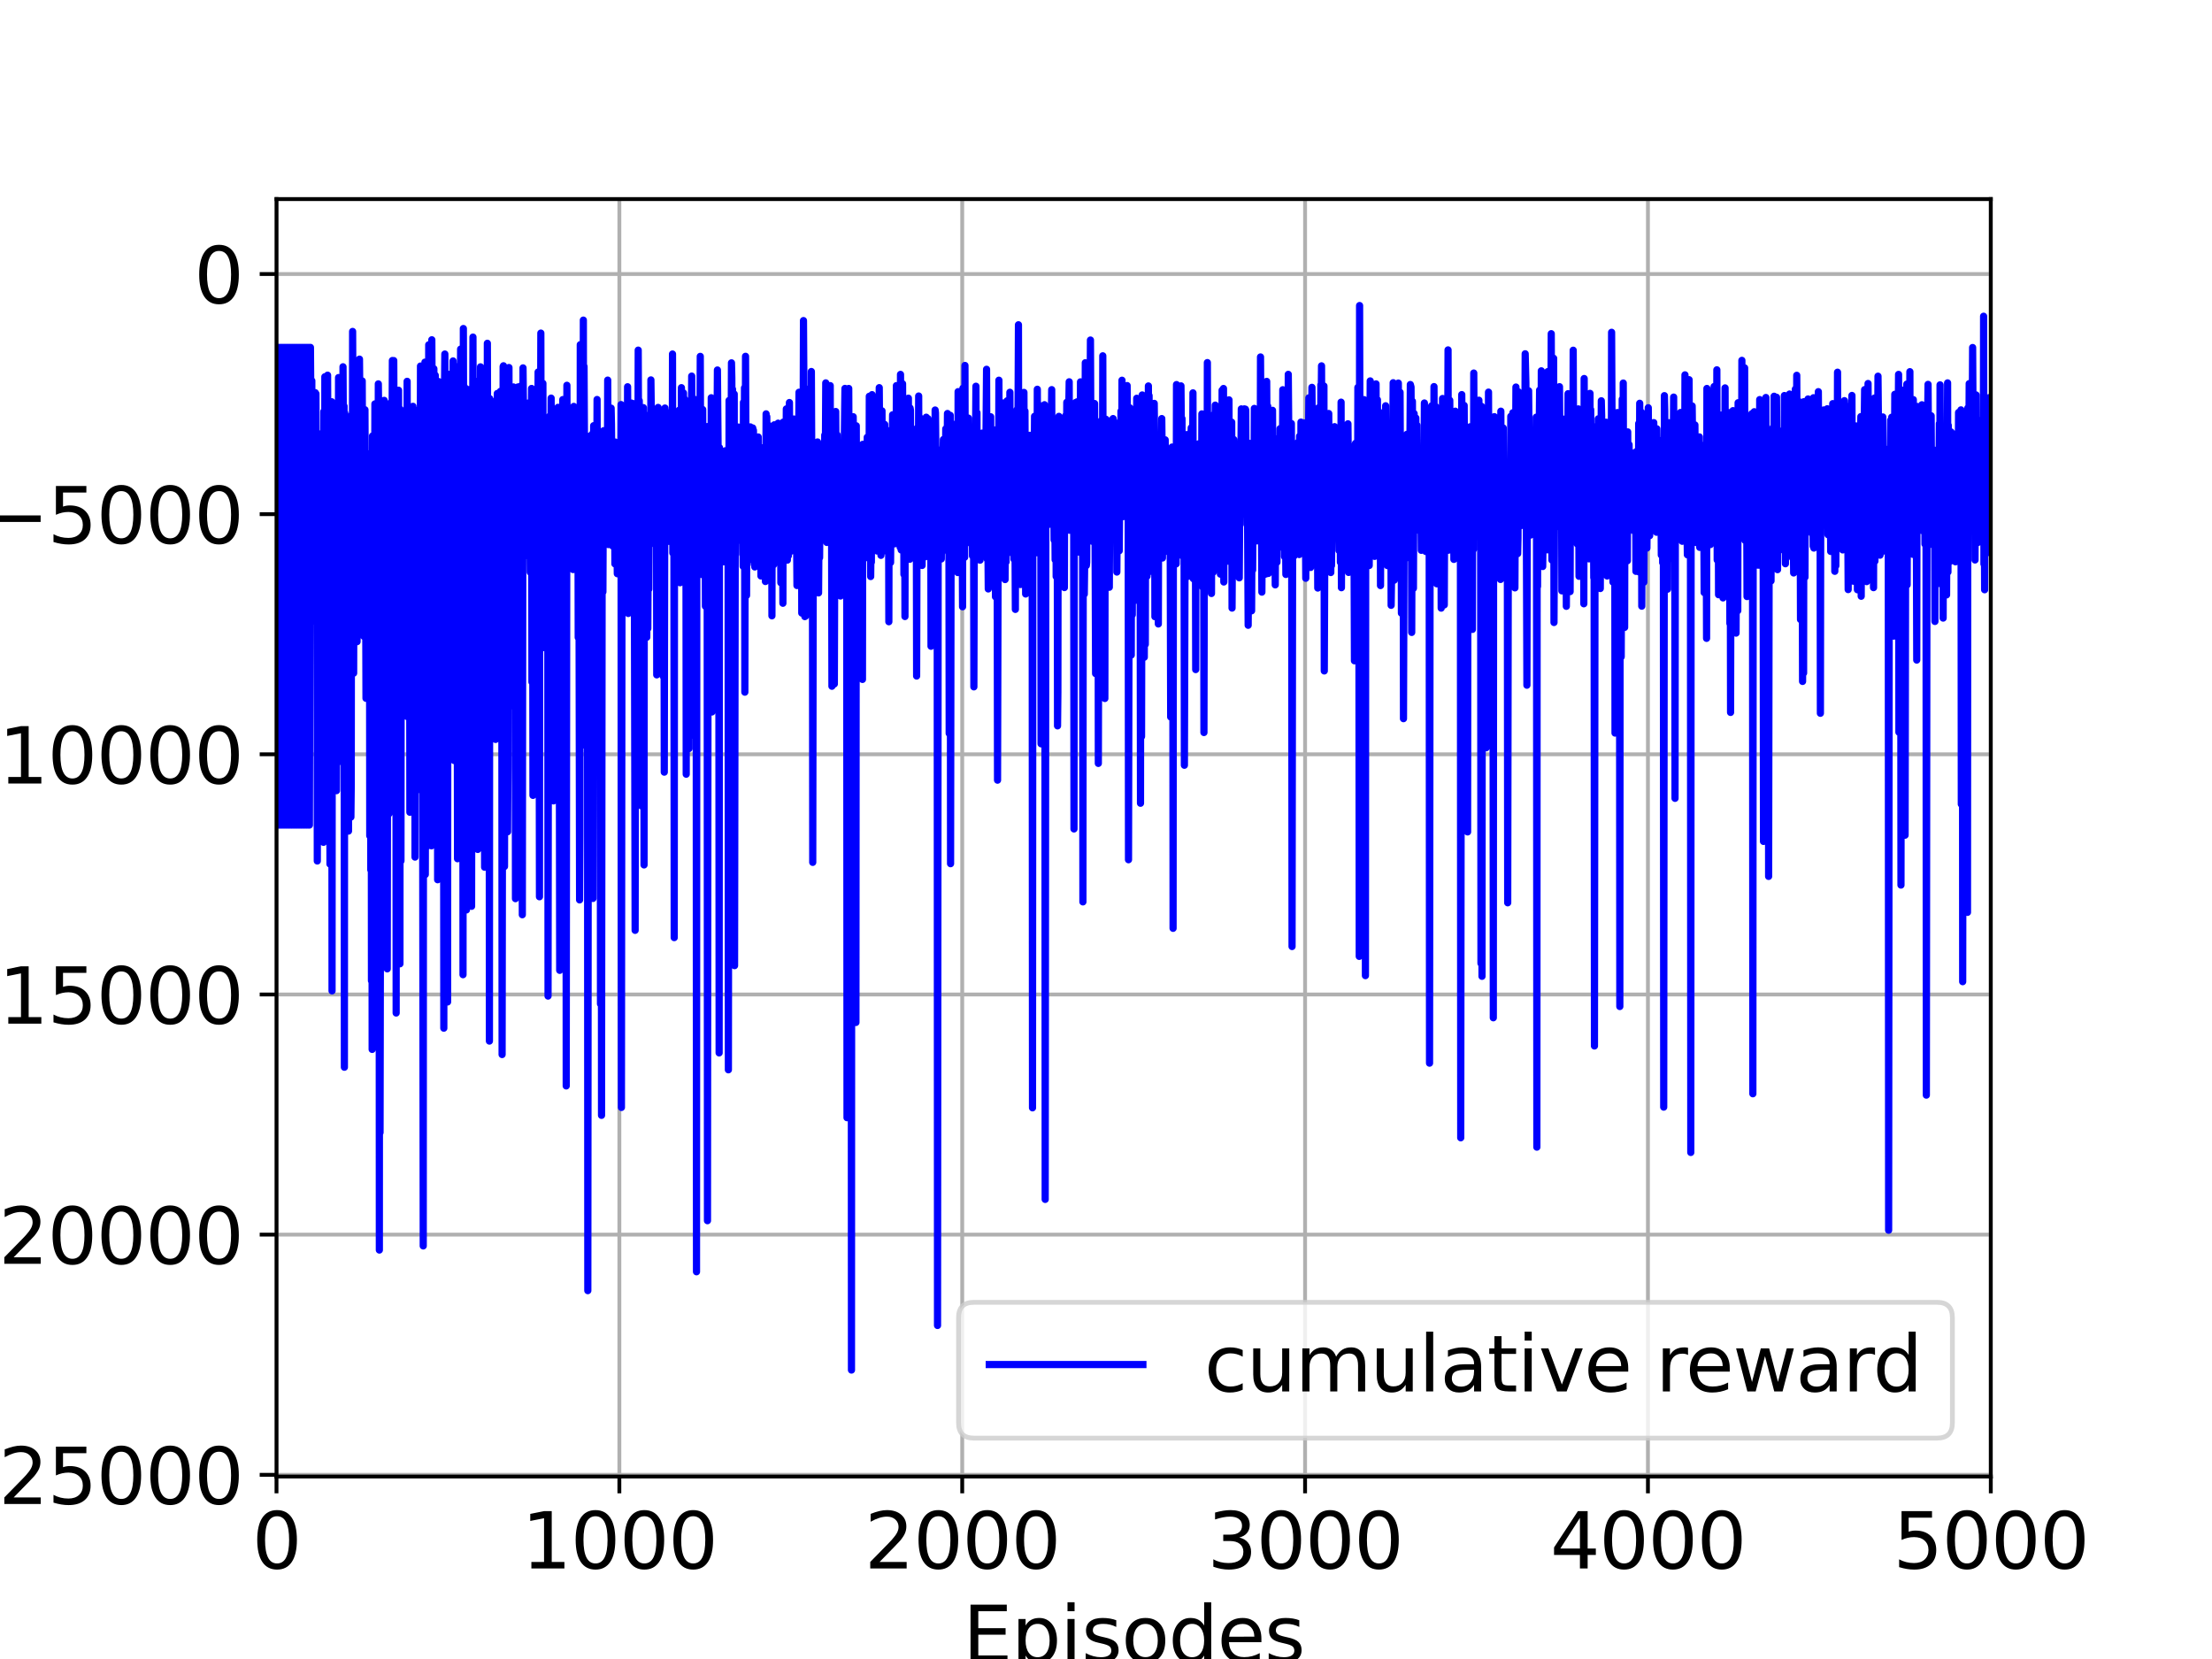 <?xml version="1.0" encoding="utf-8" standalone="no"?>
<!DOCTYPE svg PUBLIC "-//W3C//DTD SVG 1.1//EN"
  "http://www.w3.org/Graphics/SVG/1.1/DTD/svg11.dtd">
<svg height="345.6pt" version="1.1" viewBox="0 0 460.8 345.6" width="460.8pt" xmlns="http://www.w3.org/2000/svg" xmlns:xlink="http://www.w3.org/1999/xlink">
 <defs>
  <style type="text/css">*{stroke-linecap:butt;stroke-linejoin:round;}</style>
 </defs>
 <g id="figure_1">
  <g id="patch_1">
   <path d="M 0 345.6 
L 460.8 345.6 
L 460.8 0 
L 0 0 
z
" style="fill:#ffffff;"/>
  </g>
  <g id="axes_1">
   <g id="patch_2">
    <path d="M 57.6 307.584 
L 414.72 307.584 
L 414.72 41.472 
L 57.6 41.472 
z
" style="fill:#ffffff;"/>
   </g>
   <g id="matplotlib.axis_1">
    <g id="xtick_1">
     <g id="line2d_1">
      <path clip-path="url(#p97d4636d17)" d="M 57.6 307.584 
L 57.6 41.472 
" style="fill:none;stroke:#b0b0b0;stroke-linecap:square;stroke-width:0.8;"/>
     </g>
     <g id="line2d_2">
      <defs>
       <path d="M 0 0 
L 0 3.5 
" id="m0a9884819b" style="stroke:#000000;stroke-width:0.8;"/>
      </defs>
      <g>
       <use style="stroke:#000000;stroke-width:0.8;" x="57.6" xlink:href="#m0a9884819b" y="307.584"/>
      </g>
     </g>
     <g id="text_1">
      <!-- 0 -->
      <g transform="translate(52.51 326.741)scale(0.16 -0.16)">
       <defs>
        <path d="M 2034 4250 
Q 1547 4250 1301 3770 
Q 1056 3291 1056 2328 
Q 1056 1369 1301 889 
Q 1547 409 2034 409 
Q 2525 409 2770 889 
Q 3016 1369 3016 2328 
Q 3016 3291 2770 3770 
Q 2525 4250 2034 4250 
z
M 2034 4750 
Q 2819 4750 3233 4129 
Q 3647 3509 3647 2328 
Q 3647 1150 3233 529 
Q 2819 -91 2034 -91 
Q 1250 -91 836 529 
Q 422 1150 422 2328 
Q 422 3509 836 4129 
Q 1250 4750 2034 4750 
z
" id="DejaVuSans-30" transform="scale(0.016)"/>
       </defs>
       <use xlink:href="#DejaVuSans-30"/>
      </g>
     </g>
    </g>
    <g id="xtick_2">
     <g id="line2d_3">
      <path clip-path="url(#p97d4636d17)" d="M 129.024 307.584 
L 129.024 41.472 
" style="fill:none;stroke:#b0b0b0;stroke-linecap:square;stroke-width:0.8;"/>
     </g>
     <g id="line2d_4">
      <g>
       <use style="stroke:#000000;stroke-width:0.8;" x="129.024" xlink:href="#m0a9884819b" y="307.584"/>
      </g>
     </g>
     <g id="text_2">
      <!-- 1000 -->
      <g transform="translate(108.664 326.741)scale(0.16 -0.16)">
       <defs>
        <path d="M 794 531 
L 1825 531 
L 1825 4091 
L 703 3866 
L 703 4441 
L 1819 4666 
L 2450 4666 
L 2450 531 
L 3481 531 
L 3481 0 
L 794 0 
L 794 531 
z
" id="DejaVuSans-31" transform="scale(0.016)"/>
       </defs>
       <use xlink:href="#DejaVuSans-31"/>
       <use x="63.623" xlink:href="#DejaVuSans-30"/>
       <use x="127.246" xlink:href="#DejaVuSans-30"/>
       <use x="190.869" xlink:href="#DejaVuSans-30"/>
      </g>
     </g>
    </g>
    <g id="xtick_3">
     <g id="line2d_5">
      <path clip-path="url(#p97d4636d17)" d="M 200.448 307.584 
L 200.448 41.472 
" style="fill:none;stroke:#b0b0b0;stroke-linecap:square;stroke-width:0.8;"/>
     </g>
     <g id="line2d_6">
      <g>
       <use style="stroke:#000000;stroke-width:0.8;" x="200.448" xlink:href="#m0a9884819b" y="307.584"/>
      </g>
     </g>
     <g id="text_3">
      <!-- 2000 -->
      <g transform="translate(180.088 326.741)scale(0.16 -0.16)">
       <defs>
        <path d="M 1228 531 
L 3431 531 
L 3431 0 
L 469 0 
L 469 531 
Q 828 903 1448 1529 
Q 2069 2156 2228 2338 
Q 2531 2678 2651 2914 
Q 2772 3150 2772 3378 
Q 2772 3750 2511 3984 
Q 2250 4219 1831 4219 
Q 1534 4219 1204 4116 
Q 875 4013 500 3803 
L 500 4441 
Q 881 4594 1212 4672 
Q 1544 4750 1819 4750 
Q 2544 4750 2975 4387 
Q 3406 4025 3406 3419 
Q 3406 3131 3298 2873 
Q 3191 2616 2906 2266 
Q 2828 2175 2409 1742 
Q 1991 1309 1228 531 
z
" id="DejaVuSans-32" transform="scale(0.016)"/>
       </defs>
       <use xlink:href="#DejaVuSans-32"/>
       <use x="63.623" xlink:href="#DejaVuSans-30"/>
       <use x="127.246" xlink:href="#DejaVuSans-30"/>
       <use x="190.869" xlink:href="#DejaVuSans-30"/>
      </g>
     </g>
    </g>
    <g id="xtick_4">
     <g id="line2d_7">
      <path clip-path="url(#p97d4636d17)" d="M 271.872 307.584 
L 271.872 41.472 
" style="fill:none;stroke:#b0b0b0;stroke-linecap:square;stroke-width:0.8;"/>
     </g>
     <g id="line2d_8">
      <g>
       <use style="stroke:#000000;stroke-width:0.8;" x="271.872" xlink:href="#m0a9884819b" y="307.584"/>
      </g>
     </g>
     <g id="text_4">
      <!-- 3000 -->
      <g transform="translate(251.512 326.741)scale(0.16 -0.16)">
       <defs>
        <path d="M 2597 2516 
Q 3050 2419 3304 2112 
Q 3559 1806 3559 1356 
Q 3559 666 3084 287 
Q 2609 -91 1734 -91 
Q 1441 -91 1130 -33 
Q 819 25 488 141 
L 488 750 
Q 750 597 1062 519 
Q 1375 441 1716 441 
Q 2309 441 2620 675 
Q 2931 909 2931 1356 
Q 2931 1769 2642 2001 
Q 2353 2234 1838 2234 
L 1294 2234 
L 1294 2753 
L 1863 2753 
Q 2328 2753 2575 2939 
Q 2822 3125 2822 3475 
Q 2822 3834 2567 4026 
Q 2313 4219 1838 4219 
Q 1578 4219 1281 4162 
Q 984 4106 628 3988 
L 628 4550 
Q 988 4650 1302 4700 
Q 1616 4750 1894 4750 
Q 2613 4750 3031 4423 
Q 3450 4097 3450 3541 
Q 3450 3153 3228 2886 
Q 3006 2619 2597 2516 
z
" id="DejaVuSans-33" transform="scale(0.016)"/>
       </defs>
       <use xlink:href="#DejaVuSans-33"/>
       <use x="63.623" xlink:href="#DejaVuSans-30"/>
       <use x="127.246" xlink:href="#DejaVuSans-30"/>
       <use x="190.869" xlink:href="#DejaVuSans-30"/>
      </g>
     </g>
    </g>
    <g id="xtick_5">
     <g id="line2d_9">
      <path clip-path="url(#p97d4636d17)" d="M 343.296 307.584 
L 343.296 41.472 
" style="fill:none;stroke:#b0b0b0;stroke-linecap:square;stroke-width:0.8;"/>
     </g>
     <g id="line2d_10">
      <g>
       <use style="stroke:#000000;stroke-width:0.8;" x="343.296" xlink:href="#m0a9884819b" y="307.584"/>
      </g>
     </g>
     <g id="text_5">
      <!-- 4000 -->
      <g transform="translate(322.936 326.741)scale(0.16 -0.16)">
       <defs>
        <path d="M 2419 4116 
L 825 1625 
L 2419 1625 
L 2419 4116 
z
M 2253 4666 
L 3047 4666 
L 3047 1625 
L 3713 1625 
L 3713 1100 
L 3047 1100 
L 3047 0 
L 2419 0 
L 2419 1100 
L 313 1100 
L 313 1709 
L 2253 4666 
z
" id="DejaVuSans-34" transform="scale(0.016)"/>
       </defs>
       <use xlink:href="#DejaVuSans-34"/>
       <use x="63.623" xlink:href="#DejaVuSans-30"/>
       <use x="127.246" xlink:href="#DejaVuSans-30"/>
       <use x="190.869" xlink:href="#DejaVuSans-30"/>
      </g>
     </g>
    </g>
    <g id="xtick_6">
     <g id="line2d_11">
      <path clip-path="url(#p97d4636d17)" d="M 414.72 307.584 
L 414.72 41.472 
" style="fill:none;stroke:#b0b0b0;stroke-linecap:square;stroke-width:0.8;"/>
     </g>
     <g id="line2d_12">
      <g>
       <use style="stroke:#000000;stroke-width:0.8;" x="414.72" xlink:href="#m0a9884819b" y="307.584"/>
      </g>
     </g>
     <g id="text_6">
      <!-- 5000 -->
      <g transform="translate(394.36 326.741)scale(0.16 -0.16)">
       <defs>
        <path d="M 691 4666 
L 3169 4666 
L 3169 4134 
L 1269 4134 
L 1269 2991 
Q 1406 3038 1543 3061 
Q 1681 3084 1819 3084 
Q 2600 3084 3056 2656 
Q 3513 2228 3513 1497 
Q 3513 744 3044 326 
Q 2575 -91 1722 -91 
Q 1428 -91 1123 -41 
Q 819 9 494 109 
L 494 744 
Q 775 591 1075 516 
Q 1375 441 1709 441 
Q 2250 441 2565 725 
Q 2881 1009 2881 1497 
Q 2881 1984 2565 2268 
Q 2250 2553 1709 2553 
Q 1456 2553 1204 2497 
Q 953 2441 691 2322 
L 691 4666 
z
" id="DejaVuSans-35" transform="scale(0.016)"/>
       </defs>
       <use xlink:href="#DejaVuSans-35"/>
       <use x="63.623" xlink:href="#DejaVuSans-30"/>
       <use x="127.246" xlink:href="#DejaVuSans-30"/>
       <use x="190.869" xlink:href="#DejaVuSans-30"/>
      </g>
     </g>
    </g>
    <g id="text_7">
     <!-- Episodes -->
     <g transform="translate(200.572 346.226)scale(0.16 -0.16)">
      <defs>
       <path d="M 628 4666 
L 3578 4666 
L 3578 4134 
L 1259 4134 
L 1259 2753 
L 3481 2753 
L 3481 2222 
L 1259 2222 
L 1259 531 
L 3634 531 
L 3634 0 
L 628 0 
L 628 4666 
z
" id="DejaVuSans-45" transform="scale(0.016)"/>
       <path d="M 1159 525 
L 1159 -1331 
L 581 -1331 
L 581 3500 
L 1159 3500 
L 1159 2969 
Q 1341 3281 1617 3432 
Q 1894 3584 2278 3584 
Q 2916 3584 3314 3078 
Q 3713 2572 3713 1747 
Q 3713 922 3314 415 
Q 2916 -91 2278 -91 
Q 1894 -91 1617 61 
Q 1341 213 1159 525 
z
M 3116 1747 
Q 3116 2381 2855 2742 
Q 2594 3103 2138 3103 
Q 1681 3103 1420 2742 
Q 1159 2381 1159 1747 
Q 1159 1113 1420 752 
Q 1681 391 2138 391 
Q 2594 391 2855 752 
Q 3116 1113 3116 1747 
z
" id="DejaVuSans-70" transform="scale(0.016)"/>
       <path d="M 603 3500 
L 1178 3500 
L 1178 0 
L 603 0 
L 603 3500 
z
M 603 4863 
L 1178 4863 
L 1178 4134 
L 603 4134 
L 603 4863 
z
" id="DejaVuSans-69" transform="scale(0.016)"/>
       <path d="M 2834 3397 
L 2834 2853 
Q 2591 2978 2328 3040 
Q 2066 3103 1784 3103 
Q 1356 3103 1142 2972 
Q 928 2841 928 2578 
Q 928 2378 1081 2264 
Q 1234 2150 1697 2047 
L 1894 2003 
Q 2506 1872 2764 1633 
Q 3022 1394 3022 966 
Q 3022 478 2636 193 
Q 2250 -91 1575 -91 
Q 1294 -91 989 -36 
Q 684 19 347 128 
L 347 722 
Q 666 556 975 473 
Q 1284 391 1588 391 
Q 1994 391 2212 530 
Q 2431 669 2431 922 
Q 2431 1156 2273 1281 
Q 2116 1406 1581 1522 
L 1381 1569 
Q 847 1681 609 1914 
Q 372 2147 372 2553 
Q 372 3047 722 3315 
Q 1072 3584 1716 3584 
Q 2034 3584 2315 3537 
Q 2597 3491 2834 3397 
z
" id="DejaVuSans-73" transform="scale(0.016)"/>
       <path d="M 1959 3097 
Q 1497 3097 1228 2736 
Q 959 2375 959 1747 
Q 959 1119 1226 758 
Q 1494 397 1959 397 
Q 2419 397 2687 759 
Q 2956 1122 2956 1747 
Q 2956 2369 2687 2733 
Q 2419 3097 1959 3097 
z
M 1959 3584 
Q 2709 3584 3137 3096 
Q 3566 2609 3566 1747 
Q 3566 888 3137 398 
Q 2709 -91 1959 -91 
Q 1206 -91 779 398 
Q 353 888 353 1747 
Q 353 2609 779 3096 
Q 1206 3584 1959 3584 
z
" id="DejaVuSans-6f" transform="scale(0.016)"/>
       <path d="M 2906 2969 
L 2906 4863 
L 3481 4863 
L 3481 0 
L 2906 0 
L 2906 525 
Q 2725 213 2448 61 
Q 2172 -91 1784 -91 
Q 1150 -91 751 415 
Q 353 922 353 1747 
Q 353 2572 751 3078 
Q 1150 3584 1784 3584 
Q 2172 3584 2448 3432 
Q 2725 3281 2906 2969 
z
M 947 1747 
Q 947 1113 1208 752 
Q 1469 391 1925 391 
Q 2381 391 2643 752 
Q 2906 1113 2906 1747 
Q 2906 2381 2643 2742 
Q 2381 3103 1925 3103 
Q 1469 3103 1208 2742 
Q 947 2381 947 1747 
z
" id="DejaVuSans-64" transform="scale(0.016)"/>
       <path d="M 3597 1894 
L 3597 1613 
L 953 1613 
Q 991 1019 1311 708 
Q 1631 397 2203 397 
Q 2534 397 2845 478 
Q 3156 559 3463 722 
L 3463 178 
Q 3153 47 2828 -22 
Q 2503 -91 2169 -91 
Q 1331 -91 842 396 
Q 353 884 353 1716 
Q 353 2575 817 3079 
Q 1281 3584 2069 3584 
Q 2775 3584 3186 3129 
Q 3597 2675 3597 1894 
z
M 3022 2063 
Q 3016 2534 2758 2815 
Q 2500 3097 2075 3097 
Q 1594 3097 1305 2825 
Q 1016 2553 972 2059 
L 3022 2063 
z
" id="DejaVuSans-65" transform="scale(0.016)"/>
      </defs>
      <use xlink:href="#DejaVuSans-45"/>
      <use x="63.184" xlink:href="#DejaVuSans-70"/>
      <use x="126.66" xlink:href="#DejaVuSans-69"/>
      <use x="154.443" xlink:href="#DejaVuSans-73"/>
      <use x="206.543" xlink:href="#DejaVuSans-6f"/>
      <use x="267.725" xlink:href="#DejaVuSans-64"/>
      <use x="331.201" xlink:href="#DejaVuSans-65"/>
      <use x="392.725" xlink:href="#DejaVuSans-73"/>
     </g>
    </g>
   </g>
   <g id="matplotlib.axis_2">
    <g id="ytick_1">
     <g id="line2d_13">
      <path clip-path="url(#p97d4636d17)" d="M 57.6 307.226 
L 414.72 307.226 
" style="fill:none;stroke:#b0b0b0;stroke-linecap:square;stroke-width:0.8;"/>
     </g>
     <g id="line2d_14">
      <defs>
       <path d="M 0 0 
L -3.5 0 
" id="m7619dc9e19" style="stroke:#000000;stroke-width:0.8;"/>
      </defs>
      <g>
       <use style="stroke:#000000;stroke-width:0.8;" x="57.6" xlink:href="#m7619dc9e19" y="307.226"/>
      </g>
     </g>
     <g id="text_8">
      <!-- −25000 -->
      <g transform="translate(-13.707 313.304)scale(0.16 -0.16)">
       <defs>
        <path d="M 678 2272 
L 4684 2272 
L 4684 1741 
L 678 1741 
L 678 2272 
z
" id="DejaVuSans-2212" transform="scale(0.016)"/>
       </defs>
       <use xlink:href="#DejaVuSans-2212"/>
       <use x="83.789" xlink:href="#DejaVuSans-32"/>
       <use x="147.412" xlink:href="#DejaVuSans-35"/>
       <use x="211.035" xlink:href="#DejaVuSans-30"/>
       <use x="274.658" xlink:href="#DejaVuSans-30"/>
       <use x="338.281" xlink:href="#DejaVuSans-30"/>
      </g>
     </g>
    </g>
    <g id="ytick_2">
     <g id="line2d_15">
      <path clip-path="url(#p97d4636d17)" d="M 57.6 257.196 
L 414.72 257.196 
" style="fill:none;stroke:#b0b0b0;stroke-linecap:square;stroke-width:0.8;"/>
     </g>
     <g id="line2d_16">
      <g>
       <use style="stroke:#000000;stroke-width:0.8;" x="57.6" xlink:href="#m7619dc9e19" y="257.196"/>
      </g>
     </g>
     <g id="text_9">
      <!-- −20000 -->
      <g transform="translate(-13.707 263.275)scale(0.16 -0.16)">
       <use xlink:href="#DejaVuSans-2212"/>
       <use x="83.789" xlink:href="#DejaVuSans-32"/>
       <use x="147.412" xlink:href="#DejaVuSans-30"/>
       <use x="211.035" xlink:href="#DejaVuSans-30"/>
       <use x="274.658" xlink:href="#DejaVuSans-30"/>
       <use x="338.281" xlink:href="#DejaVuSans-30"/>
      </g>
     </g>
    </g>
    <g id="ytick_3">
     <g id="line2d_17">
      <path clip-path="url(#p97d4636d17)" d="M 57.6 207.167 
L 414.72 207.167 
" style="fill:none;stroke:#b0b0b0;stroke-linecap:square;stroke-width:0.8;"/>
     </g>
     <g id="line2d_18">
      <g>
       <use style="stroke:#000000;stroke-width:0.8;" x="57.6" xlink:href="#m7619dc9e19" y="207.167"/>
      </g>
     </g>
     <g id="text_10">
      <!-- −15000 -->
      <g transform="translate(-13.707 213.246)scale(0.16 -0.16)">
       <use xlink:href="#DejaVuSans-2212"/>
       <use x="83.789" xlink:href="#DejaVuSans-31"/>
       <use x="147.412" xlink:href="#DejaVuSans-35"/>
       <use x="211.035" xlink:href="#DejaVuSans-30"/>
       <use x="274.658" xlink:href="#DejaVuSans-30"/>
       <use x="338.281" xlink:href="#DejaVuSans-30"/>
      </g>
     </g>
    </g>
    <g id="ytick_4">
     <g id="line2d_19">
      <path clip-path="url(#p97d4636d17)" d="M 57.6 157.138 
L 414.72 157.138 
" style="fill:none;stroke:#b0b0b0;stroke-linecap:square;stroke-width:0.8;"/>
     </g>
     <g id="line2d_20">
      <g>
       <use style="stroke:#000000;stroke-width:0.8;" x="57.6" xlink:href="#m7619dc9e19" y="157.138"/>
      </g>
     </g>
     <g id="text_11">
      <!-- −10000 -->
      <g transform="translate(-13.707 163.216)scale(0.16 -0.16)">
       <use xlink:href="#DejaVuSans-2212"/>
       <use x="83.789" xlink:href="#DejaVuSans-31"/>
       <use x="147.412" xlink:href="#DejaVuSans-30"/>
       <use x="211.035" xlink:href="#DejaVuSans-30"/>
       <use x="274.658" xlink:href="#DejaVuSans-30"/>
       <use x="338.281" xlink:href="#DejaVuSans-30"/>
      </g>
     </g>
    </g>
    <g id="ytick_5">
     <g id="line2d_21">
      <path clip-path="url(#p97d4636d17)" d="M 57.6 107.108 
L 414.72 107.108 
" style="fill:none;stroke:#b0b0b0;stroke-linecap:square;stroke-width:0.8;"/>
     </g>
     <g id="line2d_22">
      <g>
       <use style="stroke:#000000;stroke-width:0.8;" x="57.6" xlink:href="#m7619dc9e19" y="107.108"/>
      </g>
     </g>
     <g id="text_12">
      <!-- −5000 -->
      <g transform="translate(-3.527 113.187)scale(0.16 -0.16)">
       <use xlink:href="#DejaVuSans-2212"/>
       <use x="83.789" xlink:href="#DejaVuSans-35"/>
       <use x="147.412" xlink:href="#DejaVuSans-30"/>
       <use x="211.035" xlink:href="#DejaVuSans-30"/>
       <use x="274.658" xlink:href="#DejaVuSans-30"/>
      </g>
     </g>
    </g>
    <g id="ytick_6">
     <g id="line2d_23">
      <path clip-path="url(#p97d4636d17)" d="M 57.6 57.079 
L 414.72 57.079 
" style="fill:none;stroke:#b0b0b0;stroke-linecap:square;stroke-width:0.8;"/>
     </g>
     <g id="line2d_24">
      <g>
       <use style="stroke:#000000;stroke-width:0.8;" x="57.6" xlink:href="#m7619dc9e19" y="57.079"/>
      </g>
     </g>
     <g id="text_13">
      <!-- 0 -->
      <g transform="translate(40.42 63.158)scale(0.16 -0.16)">
       <use xlink:href="#DejaVuSans-30"/>
      </g>
     </g>
    </g>
    <g id="text_14">
     <!-- Cumulative Reward -->
     <g transform="translate(-21.035 252.524)rotate(-90)scale(0.16 -0.16)">
      <defs>
       <path d="M 4122 4306 
L 4122 3641 
Q 3803 3938 3442 4084 
Q 3081 4231 2675 4231 
Q 1875 4231 1450 3742 
Q 1025 3253 1025 2328 
Q 1025 1406 1450 917 
Q 1875 428 2675 428 
Q 3081 428 3442 575 
Q 3803 722 4122 1019 
L 4122 359 
Q 3791 134 3420 21 
Q 3050 -91 2638 -91 
Q 1578 -91 968 557 
Q 359 1206 359 2328 
Q 359 3453 968 4101 
Q 1578 4750 2638 4750 
Q 3056 4750 3426 4639 
Q 3797 4528 4122 4306 
z
" id="DejaVuSans-43" transform="scale(0.016)"/>
       <path d="M 544 1381 
L 544 3500 
L 1119 3500 
L 1119 1403 
Q 1119 906 1312 657 
Q 1506 409 1894 409 
Q 2359 409 2629 706 
Q 2900 1003 2900 1516 
L 2900 3500 
L 3475 3500 
L 3475 0 
L 2900 0 
L 2900 538 
Q 2691 219 2414 64 
Q 2138 -91 1772 -91 
Q 1169 -91 856 284 
Q 544 659 544 1381 
z
M 1991 3584 
L 1991 3584 
z
" id="DejaVuSans-75" transform="scale(0.016)"/>
       <path d="M 3328 2828 
Q 3544 3216 3844 3400 
Q 4144 3584 4550 3584 
Q 5097 3584 5394 3201 
Q 5691 2819 5691 2113 
L 5691 0 
L 5113 0 
L 5113 2094 
Q 5113 2597 4934 2840 
Q 4756 3084 4391 3084 
Q 3944 3084 3684 2787 
Q 3425 2491 3425 1978 
L 3425 0 
L 2847 0 
L 2847 2094 
Q 2847 2600 2669 2842 
Q 2491 3084 2119 3084 
Q 1678 3084 1418 2786 
Q 1159 2488 1159 1978 
L 1159 0 
L 581 0 
L 581 3500 
L 1159 3500 
L 1159 2956 
Q 1356 3278 1631 3431 
Q 1906 3584 2284 3584 
Q 2666 3584 2933 3390 
Q 3200 3197 3328 2828 
z
" id="DejaVuSans-6d" transform="scale(0.016)"/>
       <path d="M 603 4863 
L 1178 4863 
L 1178 0 
L 603 0 
L 603 4863 
z
" id="DejaVuSans-6c" transform="scale(0.016)"/>
       <path d="M 2194 1759 
Q 1497 1759 1228 1600 
Q 959 1441 959 1056 
Q 959 750 1161 570 
Q 1363 391 1709 391 
Q 2188 391 2477 730 
Q 2766 1069 2766 1631 
L 2766 1759 
L 2194 1759 
z
M 3341 1997 
L 3341 0 
L 2766 0 
L 2766 531 
Q 2569 213 2275 61 
Q 1981 -91 1556 -91 
Q 1019 -91 701 211 
Q 384 513 384 1019 
Q 384 1609 779 1909 
Q 1175 2209 1959 2209 
L 2766 2209 
L 2766 2266 
Q 2766 2663 2505 2880 
Q 2244 3097 1772 3097 
Q 1472 3097 1187 3025 
Q 903 2953 641 2809 
L 641 3341 
Q 956 3463 1253 3523 
Q 1550 3584 1831 3584 
Q 2591 3584 2966 3190 
Q 3341 2797 3341 1997 
z
" id="DejaVuSans-61" transform="scale(0.016)"/>
       <path d="M 1172 4494 
L 1172 3500 
L 2356 3500 
L 2356 3053 
L 1172 3053 
L 1172 1153 
Q 1172 725 1289 603 
Q 1406 481 1766 481 
L 2356 481 
L 2356 0 
L 1766 0 
Q 1100 0 847 248 
Q 594 497 594 1153 
L 594 3053 
L 172 3053 
L 172 3500 
L 594 3500 
L 594 4494 
L 1172 4494 
z
" id="DejaVuSans-74" transform="scale(0.016)"/>
       <path d="M 191 3500 
L 800 3500 
L 1894 563 
L 2988 3500 
L 3597 3500 
L 2284 0 
L 1503 0 
L 191 3500 
z
" id="DejaVuSans-76" transform="scale(0.016)"/>
       <path id="DejaVuSans-20" transform="scale(0.016)"/>
       <path d="M 2841 2188 
Q 3044 2119 3236 1894 
Q 3428 1669 3622 1275 
L 4263 0 
L 3584 0 
L 2988 1197 
Q 2756 1666 2539 1819 
Q 2322 1972 1947 1972 
L 1259 1972 
L 1259 0 
L 628 0 
L 628 4666 
L 2053 4666 
Q 2853 4666 3247 4331 
Q 3641 3997 3641 3322 
Q 3641 2881 3436 2590 
Q 3231 2300 2841 2188 
z
M 1259 4147 
L 1259 2491 
L 2053 2491 
Q 2509 2491 2742 2702 
Q 2975 2913 2975 3322 
Q 2975 3731 2742 3939 
Q 2509 4147 2053 4147 
L 1259 4147 
z
" id="DejaVuSans-52" transform="scale(0.016)"/>
       <path d="M 269 3500 
L 844 3500 
L 1563 769 
L 2278 3500 
L 2956 3500 
L 3675 769 
L 4391 3500 
L 4966 3500 
L 4050 0 
L 3372 0 
L 2619 2869 
L 1863 0 
L 1184 0 
L 269 3500 
z
" id="DejaVuSans-77" transform="scale(0.016)"/>
       <path d="M 2631 2963 
Q 2534 3019 2420 3045 
Q 2306 3072 2169 3072 
Q 1681 3072 1420 2755 
Q 1159 2438 1159 1844 
L 1159 0 
L 581 0 
L 581 3500 
L 1159 3500 
L 1159 2956 
Q 1341 3275 1631 3429 
Q 1922 3584 2338 3584 
Q 2397 3584 2469 3576 
Q 2541 3569 2628 3553 
L 2631 2963 
z
" id="DejaVuSans-72" transform="scale(0.016)"/>
      </defs>
      <use xlink:href="#DejaVuSans-43"/>
      <use x="69.824" xlink:href="#DejaVuSans-75"/>
      <use x="133.203" xlink:href="#DejaVuSans-6d"/>
      <use x="230.615" xlink:href="#DejaVuSans-75"/>
      <use x="293.994" xlink:href="#DejaVuSans-6c"/>
      <use x="321.777" xlink:href="#DejaVuSans-61"/>
      <use x="383.057" xlink:href="#DejaVuSans-74"/>
      <use x="422.266" xlink:href="#DejaVuSans-69"/>
      <use x="450.049" xlink:href="#DejaVuSans-76"/>
      <use x="509.229" xlink:href="#DejaVuSans-65"/>
      <use x="570.752" xlink:href="#DejaVuSans-20"/>
      <use x="602.539" xlink:href="#DejaVuSans-52"/>
      <use x="667.521" xlink:href="#DejaVuSans-65"/>
      <use x="729.045" xlink:href="#DejaVuSans-77"/>
      <use x="810.832" xlink:href="#DejaVuSans-61"/>
      <use x="872.111" xlink:href="#DejaVuSans-72"/>
      <use x="911.475" xlink:href="#DejaVuSans-64"/>
     </g>
    </g>
   </g>
   <g id="line2d_25">
    <path clip-path="url(#p97d4636d17)" d="M 57.6 171.874 
L 57.814 72.368 
L 57.886 171.874 
L 58.1 72.368 
L 58.171 171.874 
L 58.386 72.368 
L 58.457 171.874 
L 58.671 72.368 
L 58.743 171.874 
L 58.957 72.368 
L 59.028 171.874 
L 59.243 72.368 
L 59.314 171.874 
L 59.528 72.368 
L 59.6 171.874 
L 59.814 72.368 
L 59.886 171.874 
L 60.1 72.368 
L 60.171 171.874 
L 60.386 72.368 
L 60.457 171.874 
L 60.671 72.368 
L 60.743 171.874 
L 60.957 72.368 
L 61.028 171.874 
L 61.243 72.368 
L 61.314 171.874 
L 61.528 72.368 
L 61.6 171.874 
L 61.814 72.368 
L 61.885 171.874 
L 62.1 72.368 
L 62.171 171.874 
L 62.385 72.368 
L 62.457 171.874 
L 62.671 72.368 
L 62.743 171.874 
L 62.957 72.368 
L 63.028 171.874 
L 63.242 72.368 
L 63.314 171.874 
L 63.528 72.368 
L 63.6 171.874 
L 63.814 72.368 
L 63.885 171.874 
L 64.1 72.368 
L 64.171 171.874 
L 64.385 72.368 
L 64.457 171.874 
L 64.671 72.368 
L 64.814 91.828 
L 64.957 79.308 
L 65.028 129.429 
L 65.1 104.009 
L 65.171 85.867 
L 65.242 106.987 
L 65.314 90.705 
L 65.385 96.927 
L 65.599 128.386 
L 65.671 81.797 
L 65.742 84.509 
L 65.814 82.015 
L 65.957 112.502 
L 66.028 95.136 
L 66.099 179.362 
L 66.242 113.68 
L 66.314 128.973 
L 66.457 92.932 
L 66.528 122.259 
L 66.599 110.013 
L 66.671 103.838 
L 66.742 103.938 
L 66.814 114.694 
L 66.885 111.328 
L 66.957 112.92 
L 67.028 97.414 
L 67.099 121.803 
L 67.171 114.092 
L 67.242 107.479 
L 67.314 89.997 
L 67.385 175.471 
L 67.457 85.727 
L 67.528 108.159 
L 67.599 160.781 
L 67.671 78.486 
L 67.742 145.63 
L 67.814 84.859 
L 67.885 158.833 
L 67.956 144 
L 68.242 78.155 
L 68.385 109.415 
L 68.456 88.6 
L 68.528 96.431 
L 68.742 180.006 
L 68.885 86.648 
L 69.028 103.733 
L 69.099 83.692 
L 69.171 206.422 
L 69.242 86.755 
L 69.314 123.444 
L 69.385 120.065 
L 69.456 109.599 
L 69.528 130.946 
L 69.599 91.809 
L 69.671 119.405 
L 69.742 104.487 
L 69.814 120.533 
L 69.885 95.507 
L 69.956 98.902 
L 70.099 164.708 
L 70.242 101.972 
L 70.313 106.983 
L 70.385 96.893 
L 70.456 134.906 
L 70.528 78.653 
L 70.599 138.578 
L 70.671 94.92 
L 70.742 103.302 
L 70.813 98.045 
L 70.885 108.84 
L 71.028 81.324 
L 71.171 158.656 
L 71.242 107.232 
L 71.313 157.033 
L 71.456 76.405 
L 71.528 89.277 
L 71.599 117.103 
L 71.671 84.61 
L 71.742 222.324 
L 71.813 86.023 
L 71.885 88.997 
L 71.956 91.623 
L 72.028 89.261 
L 72.099 108.475 
L 72.17 103.432 
L 72.242 93.323 
L 72.385 165.051 
L 72.456 98.506 
L 72.528 134.999 
L 72.599 173.132 
L 72.67 98.879 
L 72.742 116.213 
L 72.813 127.008 
L 72.885 87.052 
L 73.099 170.219 
L 73.17 163.482 
L 73.242 86.481 
L 73.313 93.683 
L 73.385 133.08 
L 73.456 69.045 
L 73.528 85 
L 73.599 90.138 
L 73.67 140.233 
L 73.813 84.677 
L 73.885 115.889 
L 73.956 113.758 
L 74.099 87.399 
L 74.17 89.631 
L 74.242 90.558 
L 74.313 96.335 
L 74.385 133.673 
L 74.527 92.636 
L 74.599 122.671 
L 74.742 95.46 
L 74.813 108.01 
L 74.885 74.814 
L 74.956 82.666 
L 75.17 96.418 
L 75.313 79.869 
L 75.385 112.135 
L 75.456 79.352 
L 75.527 97.398 
L 75.599 131.172 
L 75.67 103.043 
L 75.742 104.536 
L 75.813 132.585 
L 75.956 85.837 
L 76.027 85.355 
L 76.17 121.295 
L 76.242 145.467 
L 76.313 95.073 
L 76.385 99.702 
L 76.456 107.235 
L 76.599 94.514 
L 76.884 127.555 
L 76.956 95.422 
L 77.027 174.108 
L 77.17 110.616 
L 77.242 181.222 
L 77.313 107.586 
L 77.384 204.31 
L 77.456 98.316 
L 77.527 218.611 
L 77.599 90.819 
L 77.67 127.174 
L 77.742 93.4 
L 77.813 103.065 
L 77.884 93.252 
L 77.956 146.177 
L 78.099 84.137 
L 78.17 110.348 
L 78.313 87.446 
L 78.384 114.253 
L 78.456 87.957 
L 78.527 95.171 
L 78.599 117.997 
L 78.67 97.943 
L 78.742 110.737 
L 78.813 79.97 
L 78.884 85.855 
L 78.956 88.845 
L 79.027 260.406 
L 79.099 89.8 
L 79.17 235.926 
L 79.241 198.015 
L 79.384 91.561 
L 79.456 86.956 
L 79.527 91.553 
L 79.599 125.092 
L 79.67 105.684 
L 79.741 105.74 
L 79.813 119.481 
L 79.884 94.713 
L 79.956 177.078 
L 80.027 83.404 
L 80.099 184.955 
L 80.17 94.381 
L 80.241 99.748 
L 80.313 92.674 
L 80.384 95.778 
L 80.456 91.937 
L 80.599 133.148 
L 80.67 201.828 
L 80.813 89.642 
L 80.884 93.241 
L 80.956 92.874 
L 81.027 169.513 
L 81.098 84.154 
L 81.17 93.476 
L 81.313 83.981 
L 81.384 140.762 
L 81.456 85.627 
L 81.527 120.828 
L 81.741 75.101 
L 81.813 76.675 
L 81.956 103.9 
L 82.027 75.115 
L 82.241 125.505 
L 82.313 81.387 
L 82.384 94.164 
L 82.456 86.314 
L 82.527 211.029 
L 82.598 90.528 
L 82.67 165.497 
L 82.741 94.354 
L 82.813 100.412 
L 83.027 81.293 
L 83.098 111.796 
L 83.17 105.987 
L 83.241 108.306 
L 83.313 200.781 
L 83.384 85.273 
L 83.455 85.757 
L 83.527 179.345 
L 83.598 98.939 
L 83.67 131.62 
L 83.813 92.38 
L 83.955 96.001 
L 84.027 102.24 
L 84.098 94.909 
L 84.17 99.779 
L 84.241 92.667 
L 84.313 109.622 
L 84.384 94.813 
L 84.455 135.368 
L 84.598 87.192 
L 84.67 99.146 
L 84.741 149.24 
L 84.813 79.433 
L 84.884 107.2 
L 85.027 87.189 
L 85.098 145.87 
L 85.17 86.963 
L 85.241 112.769 
L 85.313 101.924 
L 85.384 169.208 
L 85.527 110.577 
L 85.598 95.49 
L 85.67 132.835 
L 85.741 129.936 
L 85.812 143.314 
L 86.027 84.643 
L 86.098 90.144 
L 86.17 85.417 
L 86.241 146.878 
L 86.312 115.334 
L 86.384 88.904 
L 86.455 178.546 
L 86.527 117.124 
L 86.598 150.266 
L 86.741 85.517 
L 86.884 101.173 
L 86.955 103.681 
L 87.027 101.036 
L 87.098 105.831 
L 87.241 137.65 
L 87.312 122.639 
L 87.384 164.483 
L 87.598 76.252 
L 87.67 99.471 
L 87.741 97.741 
L 87.812 108.024 
L 87.884 103.617 
L 87.955 95.218 
L 88.169 259.55 
L 88.241 93.71 
L 88.312 106.332 
L 88.455 92.049 
L 88.527 75.44 
L 88.598 182.178 
L 88.812 93.04 
L 88.884 102.054 
L 88.955 101.981 
L 89.027 98.553 
L 89.098 176.206 
L 89.312 71.828 
L 89.455 95.349 
L 89.527 99.209 
L 89.598 85.356 
L 89.669 101.647 
L 89.741 93.299 
L 89.812 92.83 
L 89.884 176.198 
L 89.955 70.782 
L 90.026 82.272 
L 90.098 77.796 
L 90.312 112.102 
L 90.384 76.814 
L 90.455 91.908 
L 90.526 95.504 
L 90.598 142.664 
L 90.669 78.169 
L 90.741 93.165 
L 90.812 88.257 
L 91.026 101.366 
L 91.098 87.334 
L 91.169 183.263 
L 91.241 158.584 
L 91.384 79.487 
L 91.455 128.591 
L 91.526 90.763 
L 91.598 102.228 
L 91.669 92.028 
L 91.741 92.452 
L 91.812 95.913 
L 91.955 84.009 
L 92.026 125.941 
L 92.169 90.445 
L 92.241 88.662 
L 92.312 93.173 
L 92.383 124.143 
L 92.455 214.187 
L 92.598 81.421 
L 92.669 73.75 
L 92.741 101.745 
L 92.812 99.921 
L 92.883 110.224 
L 92.955 108.36 
L 93.026 101.907 
L 93.098 105.307 
L 93.169 77.889 
L 93.241 208.727 
L 93.312 95.828 
L 93.383 103.605 
L 93.455 96.015 
L 93.526 138.095 
L 93.598 111.206 
L 93.669 142.152 
L 93.812 103.608 
L 93.883 121.068 
L 93.955 92.224 
L 94.026 97.272 
L 94.098 104.04 
L 94.169 83.854 
L 94.241 93.822 
L 94.312 91.88 
L 94.383 75.191 
L 94.455 79.507 
L 94.526 85.524 
L 94.598 158.432 
L 94.669 123.005 
L 94.74 78.673 
L 94.812 134.968 
L 94.883 76.344 
L 95.026 123.503 
L 95.169 88.223 
L 95.312 178.888 
L 95.383 80.576 
L 95.455 92.298 
L 95.526 84.119 
L 95.598 94.458 
L 95.669 148.841 
L 95.812 99.975 
L 95.955 72.727 
L 96.098 109.932 
L 96.24 90.259 
L 96.312 114.129 
L 96.383 77.254 
L 96.455 203.046 
L 96.526 68.436 
L 96.598 96.256 
L 96.74 80.596 
L 96.812 85.33 
L 96.883 175.902 
L 96.955 93.917 
L 97.026 179.838 
L 97.097 94.178 
L 97.169 189.551 
L 97.312 83.15 
L 97.383 105.761 
L 97.455 102.916 
L 97.526 81.152 
L 97.669 157.726 
L 97.74 81.821 
L 97.812 88.975 
L 97.883 104.749 
L 97.955 89.777 
L 98.026 96.694 
L 98.097 161.885 
L 98.169 86.335 
L 98.24 188.802 
L 98.312 140.049 
L 98.526 70.22 
L 98.597 99.696 
L 98.669 83.905 
L 98.74 95.811 
L 98.812 138.955 
L 98.883 107.818 
L 98.954 127.485 
L 99.026 120.959 
L 99.169 79.435 
L 99.24 104.067 
L 99.312 90.209 
L 99.383 107.387 
L 99.454 85.28 
L 99.526 176.952 
L 99.597 89.461 
L 99.669 101.399 
L 99.74 125.264 
L 99.812 103.872 
L 99.883 107.967 
L 99.954 95.246 
L 100.026 116.791 
L 100.097 76.42 
L 100.169 95.54 
L 100.312 89.411 
L 100.383 94.574 
L 100.454 121.981 
L 100.526 93.268 
L 100.597 106.39 
L 100.74 84.488 
L 100.812 123.809 
L 100.883 96.024 
L 100.954 180.657 
L 101.026 135.673 
L 101.169 80.889 
L 101.24 131.438 
L 101.311 98.563 
L 101.383 102.3 
L 101.454 142.098 
L 101.526 71.512 
L 101.597 95.568 
L 101.669 86.26 
L 101.74 145.404 
L 101.811 87.609 
L 101.883 100.949 
L 101.954 216.875 
L 102.026 83.045 
L 102.097 100.83 
L 102.169 102.86 
L 102.311 83.509 
L 102.454 93.796 
L 102.526 85.523 
L 102.597 136.343 
L 102.74 84.341 
L 102.883 114.09 
L 103.026 95.62 
L 103.097 132.901 
L 103.169 96.746 
L 103.24 154.035 
L 103.454 105.266 
L 103.526 137.15 
L 103.597 81.964 
L 103.668 90.883 
L 103.74 92.707 
L 103.811 104.465 
L 103.883 90.83 
L 103.954 110.561 
L 104.026 98.612 
L 104.097 115.616 
L 104.168 107.175 
L 104.24 81.529 
L 104.311 108.802 
L 104.383 107.109 
L 104.454 91.047 
L 104.526 113.692 
L 104.597 219.682 
L 104.811 76.348 
L 104.883 76.2 
L 105.026 103.233 
L 105.097 180.504 
L 105.311 81.698 
L 105.383 109.917 
L 105.454 96.406 
L 105.526 117.037 
L 105.597 89.789 
L 105.668 99.538 
L 105.74 173.276 
L 105.811 159.692 
L 105.883 100.245 
L 105.954 116.719 
L 106.025 76.559 
L 106.097 112.246 
L 106.168 102.515 
L 106.24 112.6 
L 106.311 111.507 
L 106.383 112.106 
L 106.454 111.654 
L 106.525 138.656 
L 106.597 98.399 
L 106.74 147.046 
L 106.883 81.516 
L 106.954 80.603 
L 107.097 105.21 
L 107.168 107.349 
L 107.24 120.874 
L 107.311 116.259 
L 107.383 187.206 
L 107.454 86.612 
L 107.525 104.656 
L 107.597 88.74 
L 107.668 91.279 
L 107.74 103.166 
L 107.811 100.507 
L 107.882 80.611 
L 107.954 87.383 
L 108.025 86.958 
L 108.168 143.833 
L 108.24 89.983 
L 108.311 107.76 
L 108.382 80.46 
L 108.597 128.43 
L 108.668 110.588 
L 108.811 190.559 
L 108.954 76.637 
L 109.168 95.888 
L 109.24 88.954 
L 109.311 98.455 
L 109.382 86.752 
L 109.454 108.497 
L 109.525 104.139 
L 109.597 94.758 
L 109.668 115.723 
L 109.882 87.393 
L 109.954 94.005 
L 110.025 83.966 
L 110.168 99.399 
L 110.239 94.089 
L 110.311 94.872 
L 110.454 119.193 
L 110.597 88.685 
L 110.668 93.987 
L 110.739 80.92 
L 110.811 142.069 
L 110.882 103.308 
L 110.954 111.608 
L 111.025 165.692 
L 111.097 161.69 
L 111.168 102.354 
L 111.239 143.801 
L 111.382 84.459 
L 111.597 118.328 
L 111.668 90.206 
L 111.739 90.415 
L 111.811 109.814 
L 111.882 87.484 
L 111.954 105.873 
L 112.025 102.637 
L 112.097 77.499 
L 112.168 80.735 
L 112.239 92.291 
L 112.382 186.812 
L 112.454 79.957 
L 112.525 114.861 
L 112.668 69.39 
L 112.739 105.444 
L 112.811 92.337 
L 112.882 95.315 
L 112.954 86.442 
L 113.025 97.989 
L 113.096 79.856 
L 113.168 134.911 
L 113.239 122.283 
L 113.382 89.871 
L 113.668 133.855 
L 113.882 101.243 
L 113.954 95.306 
L 114.025 101.445 
L 114.096 97.283 
L 114.168 207.496 
L 114.311 87.878 
L 114.382 95.256 
L 114.454 92.573 
L 114.525 86.652 
L 114.596 132.836 
L 114.668 111.713 
L 114.811 82.934 
L 114.953 123.893 
L 115.025 94.91 
L 115.096 106.159 
L 115.168 111.516 
L 115.239 106.369 
L 115.311 166.841 
L 115.453 89.327 
L 115.525 129.852 
L 115.596 88.531 
L 115.668 92.045 
L 115.882 106.605 
L 115.953 100.815 
L 116.096 117.497 
L 116.239 84.857 
L 116.311 108.484 
L 116.382 106.16 
L 116.453 110.26 
L 116.596 202.139 
L 116.668 104.758 
L 116.739 116.742 
L 116.81 125.274 
L 116.882 92.474 
L 116.953 112.357 
L 117.025 87.638 
L 117.096 107.74 
L 117.239 83.239 
L 117.31 99.532 
L 117.382 97.961 
L 117.453 94.756 
L 117.525 98.057 
L 117.596 108.034 
L 117.668 99.885 
L 117.739 102.376 
L 117.81 119.05 
L 117.882 90.592 
L 117.953 226.218 
L 118.096 80.263 
L 118.168 101.021 
L 118.239 99.745 
L 118.453 91.988 
L 118.525 103.238 
L 118.596 88.471 
L 118.668 101.076 
L 118.739 92.694 
L 118.882 106.765 
L 119.025 90.983 
L 119.096 118.029 
L 119.239 85.192 
L 119.382 118.65 
L 119.453 103.532 
L 119.525 84.66 
L 119.739 106.834 
L 119.81 92.553 
L 119.953 103.919 
L 120.025 103.215 
L 120.167 87.609 
L 120.239 98.013 
L 120.31 94.03 
L 120.382 97.156 
L 120.453 132.795 
L 120.596 111.348 
L 120.739 187.468 
L 120.81 173.664 
L 120.882 71.798 
L 120.953 98.161 
L 121.025 92.396 
L 121.167 155.34 
L 121.31 83.925 
L 121.382 88.486 
L 121.453 117.147 
L 121.524 66.686 
L 121.596 119.831 
L 121.667 76.335 
L 121.739 89.342 
L 121.81 127.892 
L 121.882 100.719 
L 121.953 101.281 
L 122.167 94.29 
L 122.239 101.157 
L 122.31 95.775 
L 122.382 111.526 
L 122.453 268.865 
L 122.596 101.763 
L 122.739 90.878 
L 122.81 115.496 
L 122.882 98.386 
L 122.953 105.853 
L 123.024 115.501 
L 123.096 106.225 
L 123.167 117.857 
L 123.239 90.888 
L 123.31 103.425 
L 123.382 90.413 
L 123.453 109.453 
L 123.524 187.162 
L 123.667 88.675 
L 123.81 108.045 
L 123.881 89.149 
L 123.953 100.292 
L 124.024 153.727 
L 124.167 92.909 
L 124.239 102.524 
L 124.31 101.395 
L 124.381 83.222 
L 124.453 106.494 
L 124.524 91.184 
L 124.596 97.852 
L 124.667 145.128 
L 124.739 102.258 
L 124.81 113.77 
L 124.881 98.072 
L 124.953 105.128 
L 125.024 109.125 
L 125.096 209.128 
L 125.239 106.479 
L 125.31 232.35 
L 125.453 102.682 
L 125.524 99.605 
L 125.596 123.3 
L 125.738 89.722 
L 125.81 105.433 
L 125.881 92.438 
L 125.953 107.941 
L 126.096 97.615 
L 126.167 99.633 
L 126.238 91.844 
L 126.453 111.313 
L 126.524 106.623 
L 126.596 79.182 
L 126.738 113.444 
L 126.81 109.905 
L 126.881 85.854 
L 126.953 96.043 
L 127.096 112.674 
L 127.167 97.22 
L 127.238 108.164 
L 127.31 85.021 
L 127.381 88.37 
L 127.596 113.721 
L 127.667 93.866 
L 127.81 107.405 
L 127.881 103.679 
L 127.953 113.944 
L 128.024 102.151 
L 128.095 117.469 
L 128.167 92.086 
L 128.238 114.932 
L 128.31 103.623 
L 128.381 99.693 
L 128.595 119.512 
L 128.738 93.824 
L 128.953 109.764 
L 129.024 92.387 
L 129.238 119.869 
L 129.381 84.276 
L 129.453 230.703 
L 129.595 96.775 
L 129.667 103.174 
L 129.738 91.044 
L 129.81 101.303 
L 129.953 88.26 
L 130.024 113.223 
L 130.095 100.358 
L 130.167 105.618 
L 130.238 91.462 
L 130.452 115.417 
L 130.524 104.516 
L 130.595 115.742 
L 130.667 110.466 
L 130.738 80.567 
L 130.81 93.851 
L 130.881 127.798 
L 130.952 116.038 
L 131.095 98.459 
L 131.167 101.57 
L 131.238 87.086 
L 131.31 100.607 
L 131.381 99.688 
L 131.452 102.297 
L 131.524 83.96 
L 131.667 110.645 
L 131.81 84.049 
L 131.881 117.163 
L 131.952 91.607 
L 132.024 102.192 
L 132.095 93.51 
L 132.31 193.807 
L 132.452 98.913 
L 132.524 109.29 
L 132.595 105.455 
L 132.738 87.589 
L 132.809 102.63 
L 132.881 97.904 
L 132.952 72.939 
L 133.095 109.819 
L 133.167 83.463 
L 133.238 91.917 
L 133.309 92.677 
L 133.381 113.379 
L 133.452 94.695 
L 133.524 108.319 
L 133.595 167.855 
L 133.738 92.707 
L 133.809 126.327 
L 133.881 124.894 
L 134.024 84.917 
L 134.095 95.041 
L 134.167 180.18 
L 134.238 86.294 
L 134.309 111.922 
L 134.452 94.358 
L 134.524 108.2 
L 134.595 101.277 
L 134.666 99.161 
L 134.738 132.749 
L 134.809 90.108 
L 134.881 107.174 
L 134.952 130.928 
L 135.095 101.718 
L 135.166 122.723 
L 135.238 105.812 
L 135.309 108.142 
L 135.381 113.5 
L 135.452 94.734 
L 135.524 111.47 
L 135.595 79.139 
L 135.666 84.833 
L 135.809 104.92 
L 135.881 92.451 
L 135.952 102.927 
L 136.024 99.749 
L 136.095 94.961 
L 136.166 106.175 
L 136.238 106.088 
L 136.309 88.797 
L 136.452 108.544 
L 136.524 95.86 
L 136.595 106.542 
L 136.666 102.998 
L 136.738 87.621 
L 136.809 140.587 
L 136.881 111.815 
L 137.095 84.875 
L 137.166 95.577 
L 137.238 94.756 
L 137.309 90.307 
L 137.381 138.051 
L 137.452 92.691 
L 137.523 103.876 
L 137.595 90.47 
L 137.738 110.597 
L 137.809 109.898 
L 137.881 91.918 
L 137.952 138.641 
L 138.095 92.509 
L 138.166 140.886 
L 138.309 103.762 
L 138.381 160.852 
L 138.523 84.999 
L 138.666 96.964 
L 138.738 86.285 
L 138.952 108.682 
L 139.095 90.893 
L 139.309 108.865 
L 139.38 112.772 
L 139.523 97.218 
L 139.595 104.824 
L 139.666 93.76 
L 139.738 98.935 
L 139.809 96.808 
L 139.952 85.613 
L 140.023 111.295 
L 140.095 73.748 
L 140.166 115.196 
L 140.238 111.025 
L 140.309 97.735 
L 140.38 101.668 
L 140.452 195.322 
L 140.523 89.518 
L 140.595 97.397 
L 140.666 87.033 
L 140.738 88.443 
L 140.809 103.594 
L 140.88 95.154 
L 141.023 115.403 
L 141.166 97.578 
L 141.238 93.444 
L 141.309 108.863 
L 141.38 88.915 
L 141.452 112.708 
L 141.523 85.419 
L 141.595 92.93 
L 141.666 121.395 
L 141.809 91.251 
L 141.88 107.283 
L 141.952 80.757 
L 142.023 88.07 
L 142.095 114.412 
L 142.166 96.686 
L 142.237 100.989 
L 142.309 108.249 
L 142.38 81.852 
L 142.523 116.299 
L 142.595 83.12 
L 142.666 96.176 
L 142.737 95.377 
L 142.809 113.841 
L 142.88 94.605 
L 142.952 161.28 
L 143.023 99.789 
L 143.095 110.09 
L 143.166 103.315 
L 143.237 104.699 
L 143.309 100.548 
L 143.38 88.703 
L 143.452 106.881 
L 143.523 155.949 
L 143.594 95.424 
L 143.666 99.344 
L 143.737 102.924 
L 143.88 89.282 
L 143.952 94.007 
L 144.023 92.514 
L 144.094 78.346 
L 144.237 109.688 
L 144.38 89.208 
L 144.452 153.171 
L 144.666 83.173 
L 144.737 98.327 
L 144.809 88.477 
L 145.023 103.044 
L 145.094 264.933 
L 145.166 96.143 
L 145.237 107.237 
L 145.309 108.349 
L 145.38 112.653 
L 145.452 92.291 
L 145.523 106.666 
L 145.666 86.262 
L 145.737 87.738 
L 145.809 92.17 
L 145.88 74.237 
L 146.023 119.39 
L 146.094 106.365 
L 146.166 119.68 
L 146.309 86.459 
L 146.38 85.306 
L 146.451 100.114 
L 146.523 99.852 
L 146.594 97.306 
L 146.737 107.666 
L 146.809 91.723 
L 146.88 99.936 
L 146.951 126.294 
L 147.023 121.093 
L 147.094 120.544 
L 147.309 88.868 
L 147.38 254.293 
L 147.523 101.178 
L 147.594 96.133 
L 147.737 113.891 
L 147.951 94.967 
L 148.023 99.682 
L 148.094 125.683 
L 148.166 82.86 
L 148.237 105.848 
L 148.308 148.315 
L 148.38 96.903 
L 148.451 107.613 
L 148.594 87.5 
L 148.666 93.84 
L 148.737 107.792 
L 148.808 84.984 
L 148.88 107.948 
L 148.951 93.221 
L 149.094 111.458 
L 149.166 107.072 
L 149.237 109.605 
L 149.451 77.075 
L 149.666 101.769 
L 149.737 106.128 
L 149.808 219.339 
L 149.88 93.248 
L 149.951 99.678 
L 150.023 114.721 
L 150.094 114.617 
L 150.166 104.351 
L 150.237 108.894 
L 150.308 108.375 
L 150.38 108.777 
L 150.523 95.632 
L 150.665 113.234 
L 150.737 102.077 
L 150.808 117.037 
L 150.88 111.581 
L 150.951 109.999 
L 151.094 93.903 
L 151.165 96.837 
L 151.237 115.601 
L 151.308 94.675 
L 151.38 116.739 
L 151.523 94.986 
L 151.594 102.652 
L 151.665 95.6 
L 151.737 222.859 
L 151.88 83.421 
L 151.951 109.295 
L 152.023 105.522 
L 152.094 103.442 
L 152.165 96.856 
L 152.237 107.829 
L 152.38 75.586 
L 152.451 78.68 
L 152.522 93.878 
L 152.594 81.063 
L 152.665 112.487 
L 152.737 95.021 
L 152.808 101.119 
L 152.88 112.105 
L 152.951 82.088 
L 153.022 201.163 
L 153.165 109.622 
L 153.237 115.513 
L 153.308 97.921 
L 153.38 98.399 
L 153.451 105.617 
L 153.522 99.42 
L 153.594 108.595 
L 153.808 88.957 
L 153.951 112.541 
L 154.094 108.672 
L 154.237 94.001 
L 154.38 100.215 
L 154.451 92.558 
L 154.522 103.53 
L 154.594 92.39 
L 154.808 117.981 
L 154.879 83.814 
L 154.951 100.603 
L 155.022 111.936 
L 155.094 80.797 
L 155.165 144.191 
L 155.237 109.042 
L 155.308 74.224 
L 155.522 124.037 
L 155.594 95.94 
L 155.665 117.571 
L 155.737 104.243 
L 155.808 115.546 
L 155.879 109.767 
L 156.022 94.459 
L 156.094 100.095 
L 156.308 88.927 
L 156.379 93.871 
L 156.451 91.111 
L 156.522 116.554 
L 156.594 108.634 
L 156.737 94.157 
L 156.808 89.152 
L 156.879 90.315 
L 156.951 89.631 
L 157.022 94.685 
L 157.094 110.103 
L 157.165 96.984 
L 157.236 118.109 
L 157.379 98.916 
L 157.451 112.132 
L 157.522 95.986 
L 157.594 100.947 
L 157.736 116.844 
L 157.879 110.755 
L 157.951 91.031 
L 158.022 99.604 
L 158.094 99.92 
L 158.236 102.453 
L 158.308 114.593 
L 158.379 96.563 
L 158.451 102.216 
L 158.522 119.987 
L 158.594 113.777 
L 158.665 97.705 
L 158.736 103.561 
L 158.879 93.274 
L 159.094 113.266 
L 159.165 106.59 
L 159.236 112.721 
L 159.308 107.819 
L 159.379 108.051 
L 159.451 121.139 
L 159.593 86.215 
L 159.665 96.394 
L 159.736 86.789 
L 159.808 104.7 
L 159.879 99.648 
L 160.022 107.212 
L 160.165 88.648 
L 160.236 104.313 
L 160.308 95.649 
L 160.379 100.075 
L 160.451 90.634 
L 160.665 107.339 
L 160.736 90.275 
L 160.808 128.287 
L 160.879 91.538 
L 160.951 106.131 
L 161.093 99.268 
L 161.165 117.641 
L 161.308 88.491 
L 161.593 114.127 
L 161.665 97.63 
L 161.808 109.419 
L 161.879 92.677 
L 161.95 102.907 
L 162.093 88.155 
L 162.165 111.097 
L 162.236 96.146 
L 162.308 109.973 
L 162.379 95.048 
L 162.45 113.747 
L 162.522 94.925 
L 162.593 101.821 
L 162.665 121.399 
L 162.736 108.883 
L 162.808 121.479 
L 162.879 91.576 
L 162.95 107.468 
L 163.022 109.133 
L 163.093 125.668 
L 163.165 87.939 
L 163.236 114.737 
L 163.379 96.343 
L 163.522 109.871 
L 163.665 90.171 
L 163.736 95.517 
L 163.807 85.185 
L 163.95 92.317 
L 164.022 116.687 
L 164.093 85.043 
L 164.236 115.783 
L 164.45 83.854 
L 164.665 112.38 
L 164.736 96.58 
L 164.807 114.814 
L 164.879 96.933 
L 164.95 105.95 
L 165.093 89.233 
L 165.165 104.609 
L 165.236 99.03 
L 165.307 96.083 
L 165.379 87.288 
L 165.593 110.388 
L 165.736 92.366 
L 165.807 92.875 
L 166.022 121.975 
L 166.093 102.154 
L 166.164 113.896 
L 166.236 110.042 
L 166.45 81.714 
L 166.522 107.45 
L 166.593 93.163 
L 166.664 95.58 
L 166.736 91.858 
L 166.807 96.403 
L 166.879 117.23 
L 166.95 91.696 
L 167.022 127.713 
L 167.093 89.859 
L 167.164 115.904 
L 167.236 110.412 
L 167.379 66.784 
L 167.45 77.838 
L 167.522 117.207 
L 167.593 112.372 
L 167.664 128.451 
L 167.736 104.998 
L 167.807 128.366 
L 167.95 99.251 
L 168.164 114.342 
L 168.236 112.299 
L 168.379 94.18 
L 168.521 117.834 
L 168.736 80.896 
L 168.879 95.469 
L 168.95 95.938 
L 169.021 77.392 
L 169.164 108.963 
L 169.236 96.618 
L 169.307 179.648 
L 169.45 94.702 
L 169.521 98.56 
L 169.593 96.676 
L 169.664 99.56 
L 169.736 119.025 
L 169.807 102.274 
L 169.879 110.84 
L 169.95 100.046 
L 170.021 121.267 
L 170.093 98.861 
L 170.164 116.711 
L 170.307 92.065 
L 170.521 123.513 
L 170.593 113.782 
L 170.664 108.369 
L 170.736 116.181 
L 170.878 96.206 
L 170.95 97.429 
L 171.093 111.249 
L 171.164 111.562 
L 171.236 95.351 
L 171.307 110.675 
L 171.378 99.629 
L 171.45 106.915 
L 171.521 98.486 
L 171.593 99.56 
L 171.664 102.034 
L 171.736 100.835 
L 171.807 90.631 
L 171.878 106.537 
L 172.021 79.762 
L 172.236 112.999 
L 172.307 97.277 
L 172.378 110.293 
L 172.45 91.477 
L 172.521 103.024 
L 172.735 87.607 
L 172.878 108.577 
L 172.95 80.332 
L 173.021 111.563 
L 173.093 97.002 
L 173.235 109.775 
L 173.307 142.958 
L 173.378 95.497 
L 173.45 104.907 
L 173.521 95.503 
L 173.593 99.331 
L 173.807 142.489 
L 173.95 97.531 
L 174.021 105.267 
L 174.093 85.721 
L 174.164 96.457 
L 174.235 103.779 
L 174.307 101.692 
L 174.378 90.577 
L 174.45 107.43 
L 174.521 107.427 
L 174.593 108.933 
L 174.735 96.774 
L 174.807 122.633 
L 175.021 93.037 
L 175.092 124.16 
L 175.164 100.874 
L 175.235 119.742 
L 175.45 100.589 
L 175.592 116.826 
L 175.664 95.396 
L 175.735 105.156 
L 175.807 91.924 
L 175.878 92.107 
L 176.021 80.913 
L 176.164 102.692 
L 176.235 90.495 
L 176.307 108.834 
L 176.378 97.268 
L 176.45 232.835 
L 176.592 103.268 
L 176.664 100.555 
L 176.807 80.921 
L 176.878 97.118 
L 176.95 87.522 
L 177.092 108.582 
L 177.164 95.773 
L 177.235 111.202 
L 177.307 107.426 
L 177.378 285.408 
L 177.449 88.869 
L 177.521 104.827 
L 177.592 98.381 
L 177.664 104.326 
L 177.735 86.807 
L 178.021 116.209 
L 178.235 91.668 
L 178.307 212.999 
L 178.378 88.7 
L 178.449 109.337 
L 178.521 96.281 
L 178.592 110.207 
L 178.664 95.716 
L 178.735 98.466 
L 178.807 100.343 
L 178.878 106.687 
L 179.021 96.188 
L 179.092 97.634 
L 179.164 94.918 
L 179.235 111.356 
L 179.306 103.066 
L 179.378 114.161 
L 179.449 97.024 
L 179.521 109.865 
L 179.592 93.306 
L 179.664 141.535 
L 179.735 92.557 
L 179.806 98.847 
L 179.878 102.47 
L 179.949 101.308 
L 180.092 99.196 
L 180.164 92.598 
L 180.235 106.169 
L 180.306 104.167 
L 180.378 93.824 
L 180.521 105.538 
L 180.664 91.088 
L 180.735 91.847 
L 180.806 97.925 
L 180.878 92.751 
L 180.949 116.29 
L 181.021 109.435 
L 181.092 82.549 
L 181.235 108.462 
L 181.306 103.234 
L 181.378 120.101 
L 181.449 113.606 
L 181.521 117.119 
L 181.663 82.21 
L 181.806 104.426 
L 181.878 96.777 
L 181.949 99.436 
L 182.021 98.319 
L 182.092 99.343 
L 182.163 95.449 
L 182.235 82.979 
L 182.306 112.114 
L 182.378 101.159 
L 182.449 98.414 
L 182.521 102.667 
L 182.592 88.235 
L 182.735 114.791 
L 182.806 111.753 
L 182.949 84.696 
L 183.021 111.118 
L 183.163 80.755 
L 183.306 99.374 
L 183.378 88.474 
L 183.449 95.795 
L 183.521 115.692 
L 183.735 85.588 
L 183.806 101.165 
L 183.878 99.145 
L 183.949 100.798 
L 184.02 93.36 
L 184.092 107.549 
L 184.163 103.969 
L 184.306 88.416 
L 184.378 114.754 
L 184.449 111.888 
L 184.592 106.584 
L 184.663 107.194 
L 184.735 105.642 
L 184.878 92.077 
L 184.949 99.508 
L 185.02 96.247 
L 185.092 96.973 
L 185.163 129.519 
L 185.235 95.337 
L 185.306 102.571 
L 185.378 89.696 
L 185.52 117.188 
L 185.735 90.816 
L 185.806 97.226 
L 185.949 86.41 
L 186.02 94.925 
L 186.092 91.383 
L 186.235 110.261 
L 186.306 100.499 
L 186.377 113.284 
L 186.449 91.856 
L 186.52 101.385 
L 186.663 102.063 
L 186.735 80.337 
L 186.877 102.947 
L 187.02 82.605 
L 187.163 110.189 
L 187.306 106.216 
L 187.377 109.606 
L 187.449 106.258 
L 187.52 114.011 
L 187.592 77.992 
L 187.663 90.931 
L 187.735 114.565 
L 187.806 95.204 
L 187.877 113.37 
L 188.02 79.938 
L 188.163 108.262 
L 188.234 93.05 
L 188.306 119.664 
L 188.377 87.812 
L 188.449 100.603 
L 188.52 128.434 
L 188.592 93.725 
L 188.663 105.195 
L 188.806 84.129 
L 189.02 110.239 
L 189.234 82.949 
L 189.377 113.95 
L 189.449 84.87 
L 189.52 116.509 
L 189.592 85.01 
L 189.663 85.443 
L 189.806 110.895 
L 189.877 90.119 
L 189.949 101.391 
L 190.02 96.6 
L 190.092 114.502 
L 190.163 107.759 
L 190.234 109.344 
L 190.306 90.256 
L 190.377 98.687 
L 190.449 109.419 
L 190.52 104.194 
L 190.591 107.203 
L 190.806 93.338 
L 190.877 99.347 
L 190.949 140.83 
L 191.091 89.159 
L 191.163 102.88 
L 191.234 91.866 
L 191.306 102.452 
L 191.377 82.495 
L 191.449 103.294 
L 191.52 86.835 
L 191.663 104.454 
L 191.806 95.765 
L 191.949 103.872 
L 192.02 97.612 
L 192.091 117.797 
L 192.163 91.118 
L 192.234 99.071 
L 192.306 107.288 
L 192.377 96.354 
L 192.449 104.161 
L 192.52 92.211 
L 192.663 106.57 
L 192.734 92.236 
L 192.806 115.972 
L 192.877 104.158 
L 192.948 86.913 
L 193.02 94.759 
L 193.091 96.951 
L 193.163 96.155 
L 193.234 113.84 
L 193.306 87.21 
L 193.448 114.183 
L 193.52 92.995 
L 193.663 113.529 
L 193.734 114.21 
L 193.877 89.335 
L 193.948 134.627 
L 194.091 93.921 
L 194.306 109.84 
L 194.377 117.404 
L 194.448 91.873 
L 194.52 114.267 
L 194.591 89.883 
L 194.663 102.695 
L 194.734 117.047 
L 194.806 85.414 
L 194.877 86.017 
L 195.091 106.896 
L 195.163 106.083 
L 195.234 101.953 
L 195.305 276.119 
L 195.448 100.036 
L 195.591 106.958 
L 195.734 93.964 
L 195.805 103.761 
L 195.877 97.827 
L 195.948 100.582 
L 196.091 116.442 
L 196.234 100.769 
L 196.305 106.789 
L 196.377 93.378 
L 196.448 94.909 
L 196.52 91.559 
L 196.663 111.01 
L 196.734 109.554 
L 196.805 92.624 
L 196.877 99.007 
L 196.948 99.298 
L 197.02 89.329 
L 197.091 108.882 
L 197.162 103.7 
L 197.305 94.925 
L 197.377 86.141 
L 197.448 107.213 
L 197.52 105.516 
L 197.591 115.098 
L 197.662 98.469 
L 197.734 152.782 
L 197.948 86.519 
L 198.02 179.922 
L 198.162 88.916 
L 198.234 118.904 
L 198.305 92.013 
L 198.377 105.49 
L 198.448 92.046 
L 198.52 109.5 
L 198.591 89.202 
L 198.662 113.427 
L 198.734 103.772 
L 198.877 115.843 
L 199.091 93.97 
L 199.305 108.962 
L 199.377 88.082 
L 199.448 91.493 
L 199.519 119.273 
L 199.591 81.586 
L 199.662 99.815 
L 199.734 97.524 
L 199.805 103.646 
L 199.877 102.689 
L 199.948 96.726 
L 200.019 100.74 
L 200.091 94.51 
L 200.234 109.337 
L 200.377 98.401 
L 200.519 126.4 
L 200.591 80.881 
L 200.662 116.181 
L 200.734 100.652 
L 200.805 96.584 
L 200.877 100.789 
L 200.948 116.102 
L 201.019 76.129 
L 201.091 107.295 
L 201.162 104.509 
L 201.234 113.242 
L 201.305 94.608 
L 201.448 110.614 
L 201.519 110.995 
L 201.734 87.096 
L 201.948 112.462 
L 202.019 112.939 
L 202.162 89.918 
L 202.305 104.288 
L 202.376 91.036 
L 202.448 108.792 
L 202.519 89.843 
L 202.591 115.8 
L 202.662 109.285 
L 202.734 95.639 
L 202.805 101.939 
L 202.876 143.084 
L 203.019 92.679 
L 203.091 108.725 
L 203.305 80.46 
L 203.376 102.856 
L 203.448 100.032 
L 203.519 85.976 
L 203.591 116.208 
L 203.662 99.334 
L 203.734 103.316 
L 203.805 93.777 
L 203.876 104.033 
L 203.948 102.762 
L 204.019 90.929 
L 204.162 116.696 
L 204.376 104.461 
L 204.448 115.921 
L 204.591 90.227 
L 204.733 108.766 
L 204.805 107.849 
L 204.876 93.059 
L 205.091 109.545 
L 205.162 107.59 
L 205.233 111.143 
L 205.519 76.93 
L 205.662 116.493 
L 205.805 114.092 
L 205.876 122.687 
L 205.948 96.506 
L 206.019 103.476 
L 206.09 104.633 
L 206.162 94.386 
L 206.305 104.959 
L 206.376 86.818 
L 206.448 110.547 
L 206.519 95.511 
L 206.59 103.372 
L 206.662 103.605 
L 206.805 107.475 
L 206.876 91.246 
L 207.09 120.295 
L 207.233 97.522 
L 207.305 89.566 
L 207.376 124.32 
L 207.448 109.501 
L 207.59 101.095 
L 207.733 116.951 
L 207.805 162.522 
L 207.948 105.174 
L 208.019 106.586 
L 208.09 79.202 
L 208.233 119.62 
L 208.305 94.866 
L 208.376 101.568 
L 208.519 90.677 
L 208.662 114.012 
L 208.805 89.301 
L 208.947 112.716 
L 209.019 83.943 
L 209.09 88.741 
L 209.233 110.529 
L 209.305 96.917 
L 209.376 120.737 
L 209.447 111.443 
L 209.519 90.131 
L 209.59 117.046 
L 209.662 110.098 
L 209.805 83.494 
L 209.876 95.741 
L 209.947 87.733 
L 210.019 108.329 
L 210.162 89.954 
L 210.233 92.046 
L 210.305 103.124 
L 210.376 81.717 
L 210.519 115.068 
L 210.59 98.368 
L 210.662 112.164 
L 210.804 101.66 
L 210.876 99.725 
L 211.09 102.465 
L 211.162 99.819 
L 211.233 116.491 
L 211.304 93.203 
L 211.376 99.544 
L 211.519 126.948 
L 211.59 87.691 
L 211.662 93.226 
L 211.733 101.059 
L 211.876 85.32 
L 211.947 102.993 
L 212.019 97.425 
L 212.162 67.659 
L 212.233 110.115 
L 212.304 94.626 
L 212.376 120.273 
L 212.519 84.369 
L 212.59 121.77 
L 212.662 90.064 
L 212.733 101.112 
L 212.804 88.417 
L 212.876 119.41 
L 212.947 102.907 
L 213.161 116.873 
L 213.304 81.745 
L 213.447 114.642 
L 213.519 85.64 
L 213.661 123.739 
L 213.804 92.64 
L 213.876 117.042 
L 213.947 95.973 
L 214.019 112.385 
L 214.09 95.072 
L 214.161 112.066 
L 214.233 98.99 
L 214.304 103.751 
L 214.376 101.085 
L 214.519 90.682 
L 214.661 103.109 
L 214.733 91.859 
L 214.947 108.599 
L 215.018 104.523 
L 215.09 230.78 
L 215.161 98.557 
L 215.233 101.717 
L 215.304 112.872 
L 215.518 86.716 
L 215.59 111.504 
L 215.661 93.268 
L 215.733 96.976 
L 216.018 115.141 
L 216.09 81.091 
L 216.161 97.205 
L 216.233 98.959 
L 216.376 87.883 
L 216.447 103.168 
L 216.518 89.882 
L 216.59 105.011 
L 216.661 96.838 
L 216.733 101.794 
L 216.804 84.54 
L 216.876 154.95 
L 216.947 103.28 
L 217.018 106.069 
L 217.09 92.045 
L 217.161 100.259 
L 217.233 91.486 
L 217.304 92.921 
L 217.447 105.854 
L 217.59 84.308 
L 217.661 101.549 
L 217.733 249.857 
L 217.875 101.689 
L 217.947 98.847 
L 218.018 89.256 
L 218.161 108.122 
L 218.375 102.426 
L 218.518 109.235 
L 218.59 89.875 
L 218.661 103.456 
L 218.733 98.44 
L 218.804 100.702 
L 218.875 99.361 
L 219.09 81.167 
L 219.161 103.63 
L 219.233 96.232 
L 219.375 88.71 
L 219.447 91.867 
L 219.59 112.49 
L 219.661 96.037 
L 219.804 116.613 
L 219.947 87.674 
L 220.018 120.097 
L 220.161 91.315 
L 220.232 95.948 
L 220.304 151.21 
L 220.375 144.173 
L 220.447 91.078 
L 220.518 114.026 
L 220.59 86.735 
L 220.661 115.598 
L 220.732 95.725 
L 220.804 104.674 
L 220.875 103.342 
L 220.947 106.132 
L 221.018 91.303 
L 221.09 99.517 
L 221.232 118.905 
L 221.304 98.653 
L 221.375 111.594 
L 221.518 98.846 
L 221.59 104.218 
L 221.661 100.09 
L 221.732 122.401 
L 221.804 91.481 
L 221.875 109.909 
L 221.947 104.02 
L 222.018 86.571 
L 222.089 108.263 
L 222.161 97.742 
L 222.232 83.805 
L 222.304 96.979 
L 222.375 94.887 
L 222.447 97.838 
L 222.661 84.017 
L 222.732 79.532 
L 222.804 110.455 
L 222.875 106.559 
L 222.947 99.837 
L 223.018 103.97 
L 223.161 98.194 
L 223.232 99.457 
L 223.304 108.753 
L 223.375 89.741 
L 223.447 108.742 
L 223.518 88.884 
L 223.589 109.868 
L 223.661 94.788 
L 223.732 172.685 
L 223.804 99.937 
L 223.875 101.752 
L 223.946 103.821 
L 224.018 110.49 
L 224.089 83.845 
L 224.161 97.429 
L 224.232 89.44 
L 224.304 97.324 
L 224.375 83.707 
L 224.518 112.082 
L 224.732 90.517 
L 224.804 115.027 
L 224.875 90.624 
L 224.946 98.069 
L 225.018 100.697 
L 225.089 79.547 
L 225.304 111.116 
L 225.446 96.596 
L 225.518 105.917 
L 225.589 187.879 
L 225.661 110.501 
L 225.732 120.452 
L 225.804 89.894 
L 225.875 123.771 
L 225.946 118.186 
L 226.089 75.568 
L 226.161 112.493 
L 226.232 104.352 
L 226.303 117.821 
L 226.375 117.151 
L 226.446 98.224 
L 226.518 112.597 
L 226.589 108.588 
L 226.661 84.161 
L 226.803 109.908 
L 226.875 100.091 
L 226.946 104.916 
L 227.161 70.836 
L 227.303 104.407 
L 227.375 103.21 
L 227.518 112.754 
L 227.732 84.744 
L 227.875 109.171 
L 227.946 98.53 
L 228.018 84.059 
L 228.232 140.324 
L 228.375 93.293 
L 228.446 113.394 
L 228.589 92.602 
L 228.66 102.699 
L 228.732 92.064 
L 228.803 159.03 
L 228.946 99.902 
L 229.018 100.087 
L 229.089 109.354 
L 229.16 106.375 
L 229.375 87.677 
L 229.446 107.978 
L 229.518 93.436 
L 229.66 104.512 
L 229.732 74.122 
L 229.875 131.901 
L 230.018 104.811 
L 230.16 145.507 
L 230.232 101.216 
L 230.303 108.08 
L 230.375 87.333 
L 230.518 113.143 
L 230.66 95.241 
L 230.732 101.462 
L 230.803 98.721 
L 230.875 97.776 
L 230.946 98.353 
L 231.017 92.513 
L 231.089 122.338 
L 231.232 95.128 
L 231.375 109.741 
L 231.446 87.611 
L 231.589 105.501 
L 231.875 87.197 
L 231.946 91.665 
L 232.017 104.745 
L 232.16 88.123 
L 232.232 108.48 
L 232.303 103.004 
L 232.375 111.741 
L 232.517 94.547 
L 232.589 98.941 
L 232.66 119.169 
L 232.803 98.605 
L 232.874 101.135 
L 232.946 97.122 
L 233.017 102.902 
L 233.089 99.046 
L 233.16 114.741 
L 233.374 87.682 
L 233.446 105.143 
L 233.517 85.661 
L 233.589 93.532 
L 233.66 104.149 
L 233.732 79.211 
L 233.946 107.633 
L 234.017 94.848 
L 234.089 99.018 
L 234.232 106.928 
L 234.303 90.492 
L 234.374 107.303 
L 234.446 83.678 
L 234.517 97.562 
L 234.589 91.127 
L 234.66 103.222 
L 234.803 80.323 
L 234.946 103.473 
L 235.017 98.198 
L 235.089 179.098 
L 235.231 110.133 
L 235.374 84.962 
L 235.66 136.466 
L 235.731 96.346 
L 235.803 111.32 
L 235.874 128.069 
L 236.017 98.974 
L 236.089 99.689 
L 236.16 122.684 
L 236.303 88.409 
L 236.374 90.465 
L 236.446 122.533 
L 236.517 111.425 
L 236.66 125.038 
L 236.803 82.965 
L 236.874 98.769 
L 236.946 89.385 
L 237.16 111.329 
L 237.231 102.861 
L 237.303 106.849 
L 237.517 117.347 
L 237.588 167.333 
L 237.66 91.071 
L 237.731 95.599 
L 237.803 153.435 
L 237.946 82.277 
L 238.088 116.208 
L 238.231 91.818 
L 238.374 136.916 
L 238.446 97.604 
L 238.517 100.879 
L 238.588 134.233 
L 238.66 103.147 
L 238.731 113.911 
L 238.803 116.503 
L 238.874 97.444 
L 238.946 120.042 
L 239.017 101.1 
L 239.088 108.74 
L 239.16 107.204 
L 239.231 80.402 
L 239.303 101.857 
L 239.374 82.416 
L 239.517 118.928 
L 239.588 93.794 
L 239.66 115.556 
L 239.731 86.25 
L 239.803 119.01 
L 239.874 105.377 
L 239.945 93.073 
L 240.017 108.156 
L 240.088 101.477 
L 240.231 90.355 
L 240.303 91.718 
L 240.374 112.336 
L 240.445 84.032 
L 240.517 91.341 
L 240.588 128.47 
L 240.731 104.607 
L 240.803 100.557 
L 240.874 100.846 
L 240.945 108.153 
L 241.017 90.919 
L 241.088 99.632 
L 241.16 102.916 
L 241.231 100.8 
L 241.303 129.983 
L 241.374 101.077 
L 241.445 106.839 
L 241.588 114.216 
L 241.802 101.553 
L 241.874 114.359 
L 242.017 87.196 
L 242.088 93.583 
L 242.16 116.246 
L 242.231 108.782 
L 242.302 99.259 
L 242.374 107.571 
L 242.445 94.032 
L 242.588 112.165 
L 242.66 110.614 
L 242.731 91.624 
L 242.802 108.63 
L 242.874 104.399 
L 242.945 114.846 
L 243.017 93.787 
L 243.088 100.586 
L 243.16 99.826 
L 243.231 100.46 
L 243.302 106.463 
L 243.374 94.575 
L 243.445 95.521 
L 243.588 113.722 
L 243.66 107.927 
L 243.731 96.813 
L 243.874 149.365 
L 243.945 106.659 
L 244.017 110.442 
L 244.159 93.126 
L 244.231 108.954 
L 244.302 103.487 
L 244.374 193.386 
L 244.445 95.877 
L 244.517 112.343 
L 244.588 115.174 
L 244.802 96.543 
L 245.017 117.472 
L 245.088 80.113 
L 245.159 107.829 
L 245.302 82.295 
L 245.445 108.818 
L 245.517 93.868 
L 245.588 95.706 
L 245.659 100.595 
L 245.731 99.666 
L 245.874 85.518 
L 245.945 86.715 
L 246.017 80.382 
L 246.159 96.492 
L 246.231 87.205 
L 246.302 115.782 
L 246.374 91.931 
L 246.445 104.592 
L 246.588 98.438 
L 246.659 107.406 
L 246.731 159.412 
L 246.945 91.454 
L 247.016 112.315 
L 247.088 104.134 
L 247.159 100.495 
L 247.231 90.531 
L 247.374 107.208 
L 247.445 95.809 
L 247.516 120.057 
L 247.588 90.879 
L 247.659 109.825 
L 247.731 98.01 
L 247.802 98.727 
L 247.874 94.149 
L 247.945 109.126 
L 248.088 91.353 
L 248.159 89.108 
L 248.302 100.232 
L 248.374 99.631 
L 248.445 95.034 
L 248.516 81.838 
L 248.588 120.56 
L 248.659 99.423 
L 248.802 105.666 
L 248.873 108.465 
L 248.945 99.078 
L 249.016 105.992 
L 249.088 139.486 
L 249.159 96.057 
L 249.231 110.831 
L 249.373 99.345 
L 249.445 100.556 
L 249.588 111.043 
L 249.659 92.471 
L 249.731 112.638 
L 249.802 110.129 
L 250.016 99.578 
L 250.088 99.767 
L 250.159 108.025 
L 250.231 93.003 
L 250.302 105.467 
L 250.373 86.217 
L 250.445 92.075 
L 250.588 122.374 
L 250.659 109.734 
L 250.73 92.854 
L 250.802 152.597 
L 250.945 88.852 
L 251.016 121.664 
L 251.088 113.598 
L 251.302 90.349 
L 251.445 115.785 
L 251.516 75.532 
L 251.588 104.287 
L 251.659 87.061 
L 251.73 102.725 
L 251.802 97.56 
L 251.873 91.923 
L 252.016 97.986 
L 252.088 96.198 
L 252.159 89.697 
L 252.23 102.766 
L 252.302 92.552 
L 252.373 123.634 
L 252.445 98.917 
L 252.516 106.784 
L 252.588 113.863 
L 252.659 102.673 
L 252.73 119.22 
L 252.873 86.336 
L 252.945 87.239 
L 253.087 92.27 
L 253.159 84.395 
L 253.23 115.318 
L 253.302 110.018 
L 253.445 89.274 
L 253.659 105.761 
L 253.73 99.291 
L 253.802 107.451 
L 253.873 100.419 
L 253.945 102.182 
L 254.016 105.108 
L 254.087 101.886 
L 254.159 106.083 
L 254.23 119.605 
L 254.445 106.048 
L 254.516 113.374 
L 254.587 81.298 
L 254.659 105.814 
L 254.73 103.296 
L 254.873 80.928 
L 254.945 121.239 
L 255.016 84.751 
L 255.087 102.104 
L 255.159 87.901 
L 255.23 94.917 
L 255.302 109.083 
L 255.373 100.703 
L 255.516 108.625 
L 255.587 95.5 
L 255.73 111.981 
L 255.802 112.734 
L 255.873 116.904 
L 255.944 114.546 
L 256.016 83.294 
L 256.087 105.296 
L 256.159 89.631 
L 256.23 112.53 
L 256.302 111.537 
L 256.373 113.686 
L 256.516 102.486 
L 256.587 87.945 
L 256.659 126.675 
L 256.802 103.462 
L 256.873 106.229 
L 256.944 116.363 
L 257.016 91.558 
L 257.087 93.877 
L 257.23 109.727 
L 257.302 94.213 
L 257.373 110.931 
L 257.444 108.369 
L 257.516 93.965 
L 257.659 113.058 
L 257.73 108.85 
L 257.801 112.716 
L 257.873 96.193 
L 258.016 110.343 
L 258.087 102.74 
L 258.159 120.375 
L 258.301 99.271 
L 258.373 109.26 
L 258.587 85.181 
L 258.801 104.417 
L 258.944 100.042 
L 259.016 88.245 
L 259.087 89.186 
L 259.159 88.162 
L 259.23 85.175 
L 259.301 107.076 
L 259.444 85.236 
L 259.516 85.448 
L 259.587 103.688 
L 259.658 99.589 
L 259.801 99.859 
L 259.873 104.7 
L 260.016 130.255 
L 260.301 92.355 
L 260.444 100.255 
L 260.516 108.321 
L 260.587 104.21 
L 260.658 108.945 
L 260.73 127.244 
L 260.873 97.387 
L 260.944 118.75 
L 261.087 99.415 
L 261.158 111.036 
L 261.23 104.519 
L 261.301 85.081 
L 261.373 110.131 
L 261.444 98.885 
L 261.516 99.135 
L 261.587 100.56 
L 261.73 93.109 
L 261.801 112.677 
L 261.873 97.095 
L 261.944 106.75 
L 262.015 103.304 
L 262.158 104.987 
L 262.23 99.108 
L 262.301 112.076 
L 262.444 95.391 
L 262.515 106.574 
L 262.587 74.36 
L 262.801 111.815 
L 262.873 123.352 
L 263.087 90.395 
L 263.158 103.657 
L 263.23 94.585 
L 263.301 102.594 
L 263.373 92.828 
L 263.444 119.665 
L 263.515 93.517 
L 263.587 107.249 
L 263.658 105.905 
L 263.73 119.566 
L 263.873 79.448 
L 264.015 102.463 
L 264.087 84.601 
L 264.23 119.454 
L 264.301 89.047 
L 264.372 106.297 
L 264.444 93.466 
L 264.587 101.886 
L 264.658 92.663 
L 264.801 105.503 
L 264.944 88.59 
L 265.015 88.893 
L 265.087 85.476 
L 265.23 113.679 
L 265.301 99.445 
L 265.372 118.972 
L 265.515 92.489 
L 265.658 121.84 
L 265.801 97.387 
L 266.015 117.126 
L 266.087 91.407 
L 266.158 100.267 
L 266.301 104.111 
L 266.444 93.406 
L 266.515 110.666 
L 266.658 89.294 
L 266.729 105.055 
L 266.801 102.213 
L 266.872 103.66 
L 266.944 97.857 
L 267.087 113.856 
L 267.229 81.188 
L 267.301 114.139 
L 267.372 107.384 
L 267.444 113.881 
L 267.515 96.44 
L 267.587 115.96 
L 267.658 92.58 
L 267.872 119.671 
L 268.087 82.156 
L 268.301 119.097 
L 268.372 77.985 
L 268.444 86.729 
L 268.515 105.199 
L 268.586 91.836 
L 268.658 96.428 
L 268.801 106.633 
L 269.015 88.221 
L 269.086 112.768 
L 269.158 197.178 
L 269.301 93.408 
L 269.515 115.299 
L 269.586 115.815 
L 269.658 105.314 
L 269.729 114.552 
L 269.944 98.263 
L 270.015 109.044 
L 270.158 99.243 
L 270.229 98.915 
L 270.301 107.394 
L 270.372 92.173 
L 270.515 103.083 
L 270.586 100.385 
L 270.658 115.521 
L 270.729 90.848 
L 270.801 99.075 
L 270.943 106.411 
L 271.015 87.931 
L 271.086 107.495 
L 271.158 91.679 
L 271.229 100.357 
L 271.301 90.078 
L 271.372 102.805 
L 271.443 97.017 
L 271.515 100.446 
L 271.586 88.077 
L 271.729 109.942 
L 271.801 106.365 
L 271.872 96.463 
L 272.015 120.464 
L 272.158 89.503 
L 272.229 88.279 
L 272.443 111.306 
L 272.515 88.459 
L 272.586 92.077 
L 272.658 82.874 
L 272.872 104.053 
L 273.015 118.219 
L 273.158 100.299 
L 273.3 80.689 
L 273.515 108.94 
L 273.586 85.749 
L 273.729 117.235 
L 274.015 87.476 
L 274.158 101.908 
L 274.229 100.177 
L 274.372 92.995 
L 274.515 122.5 
L 274.658 84.966 
L 274.8 106.279 
L 274.872 87.653 
L 274.943 94.92 
L 275.086 111.88 
L 275.158 80.165 
L 275.229 84.136 
L 275.3 76.212 
L 275.443 115.346 
L 275.515 108.611 
L 275.586 95.518 
L 275.657 109.057 
L 275.8 80.406 
L 275.872 139.769 
L 275.943 123.449 
L 276.015 103.535 
L 276.086 108.18 
L 276.229 87.939 
L 276.372 103.463 
L 276.443 96.685 
L 276.515 110.393 
L 276.657 91.092 
L 276.729 101.072 
L 276.8 86.14 
L 276.872 101.42 
L 276.943 97.48 
L 277.015 97.31 
L 277.157 93.394 
L 277.229 119.271 
L 277.3 90.795 
L 277.372 117.831 
L 277.443 111.369 
L 277.514 99.763 
L 277.586 100.751 
L 277.657 95.591 
L 277.8 104.901 
L 278.014 88.88 
L 278.086 90.356 
L 278.229 99.634 
L 278.3 95.68 
L 278.372 106.297 
L 278.443 100.467 
L 278.586 110.004 
L 278.657 103.087 
L 278.8 110.632 
L 278.872 104.83 
L 278.943 114.686 
L 279.014 89.659 
L 279.086 110.282 
L 279.157 94.778 
L 279.229 117.122 
L 279.3 114.71 
L 279.372 83.779 
L 279.443 122.429 
L 279.514 109.17 
L 279.586 99.092 
L 279.657 105.475 
L 279.729 102.833 
L 279.871 105.918 
L 279.943 99.934 
L 280.014 102.242 
L 280.086 101.387 
L 280.157 110.534 
L 280.371 92.41 
L 280.443 92.232 
L 280.514 106.721 
L 280.586 104.783 
L 280.657 93.212 
L 280.729 93.819 
L 280.8 88.28 
L 280.871 96.278 
L 280.943 119.249 
L 281.014 92.781 
L 281.086 98.112 
L 281.3 113.82 
L 281.443 95.24 
L 281.514 96.135 
L 281.586 109.172 
L 281.657 102.193 
L 281.729 100.543 
L 281.8 110.691 
L 281.871 105.078 
L 281.943 107.269 
L 282.014 97.253 
L 282.157 137.654 
L 282.371 92.36 
L 282.443 96.731 
L 282.514 123.702 
L 282.586 99.041 
L 282.657 107.704 
L 282.728 106.075 
L 282.8 112.272 
L 282.871 80.712 
L 282.943 115.697 
L 283.014 99.415 
L 283.086 126.568 
L 283.157 199.234 
L 283.228 63.648 
L 283.3 94.607 
L 283.371 104.716 
L 283.443 93.596 
L 283.514 101.689 
L 283.586 95.905 
L 283.657 102.542 
L 283.728 93.828 
L 283.8 95.3 
L 283.943 114.114 
L 284.157 83.253 
L 284.228 103.427 
L 284.3 101.643 
L 284.371 102.618 
L 284.443 203.242 
L 284.514 95.776 
L 284.585 96.251 
L 284.657 95.241 
L 284.8 106.887 
L 284.871 106.583 
L 284.943 103.255 
L 285.014 89.754 
L 285.228 117.81 
L 285.443 79.348 
L 285.585 112.174 
L 285.871 81.841 
L 286.014 104.52 
L 286.085 110.604 
L 286.157 89.03 
L 286.228 100.851 
L 286.371 115.907 
L 286.442 94.235 
L 286.514 108.128 
L 286.585 108.05 
L 286.657 79.97 
L 286.728 103.365 
L 286.8 98.765 
L 286.942 83.28 
L 287.085 111.127 
L 287.228 85.742 
L 287.442 95.652 
L 287.514 95.002 
L 287.585 121.984 
L 287.657 103.008 
L 287.8 114.1 
L 288.014 92.478 
L 288.085 111.859 
L 288.157 86.235 
L 288.228 108.345 
L 288.3 108.226 
L 288.371 92.739 
L 288.442 98.565 
L 288.514 99.077 
L 288.657 84.529 
L 288.728 104.885 
L 288.799 102.404 
L 288.871 105.989 
L 288.942 96.765 
L 289.014 117.824 
L 289.157 91.548 
L 289.228 107.731 
L 289.299 88.201 
L 289.514 117.37 
L 289.657 99.745 
L 289.728 97.372 
L 289.799 126.098 
L 289.871 121.254 
L 289.942 99.381 
L 290.014 107.94 
L 290.228 79.728 
L 290.442 120.864 
L 290.514 101.978 
L 290.585 110.413 
L 290.799 94.588 
L 290.871 98.841 
L 290.942 102.218 
L 291.014 88.784 
L 291.085 97.56 
L 291.156 81.987 
L 291.228 100.386 
L 291.299 79.8 
L 291.371 109.298 
L 291.442 108.316 
L 291.656 81.722 
L 291.799 108.863 
L 291.871 100.197 
L 291.942 127.738 
L 292.014 116.878 
L 292.085 117.353 
L 292.156 106.642 
L 292.228 119.074 
L 292.299 97.744 
L 292.371 149.711 
L 292.514 106.261 
L 292.585 109.89 
L 292.656 91.811 
L 292.728 92.594 
L 292.799 116.325 
L 292.871 94.211 
L 292.942 97.858 
L 293.014 103.009 
L 293.085 90.474 
L 293.156 112.955 
L 293.228 96.491 
L 293.299 104.172 
L 293.371 98.469 
L 293.442 100.194 
L 293.513 98.245 
L 293.585 110.694 
L 293.799 80.102 
L 293.942 80.607 
L 294.013 92.871 
L 294.085 131.746 
L 294.228 83.598 
L 294.442 122.557 
L 294.585 86.15 
L 294.871 108.63 
L 294.942 87.071 
L 295.085 103.935 
L 295.156 88.556 
L 295.228 105.206 
L 295.299 103.615 
L 295.37 106.405 
L 295.442 96.307 
L 295.513 98.963 
L 295.656 110.525 
L 295.728 99.824 
L 295.799 102.812 
L 295.87 96.224 
L 295.942 96.231 
L 296.085 114.641 
L 296.156 109.197 
L 296.228 111.492 
L 296.299 107.412 
L 296.37 111.787 
L 296.513 95.449 
L 296.585 107.69 
L 296.728 83.951 
L 296.799 87.558 
L 296.87 103.344 
L 296.942 89.145 
L 297.013 114.887 
L 297.085 90.844 
L 297.156 99.644 
L 297.228 95.586 
L 297.442 110.126 
L 297.656 91.792 
L 297.727 110.416 
L 297.799 221.477 
L 297.942 85.354 
L 298.013 111.474 
L 298.085 106.675 
L 298.156 117.145 
L 298.227 84.548 
L 298.299 95.179 
L 298.442 98.544 
L 298.513 93.901 
L 298.585 109.112 
L 298.656 103.681 
L 298.727 80.534 
L 298.87 113.244 
L 299.085 84.692 
L 299.156 112.359 
L 299.227 87.821 
L 299.299 121.613 
L 299.513 92.355 
L 299.585 97.371 
L 299.656 94.401 
L 299.727 101.565 
L 299.799 100.761 
L 299.87 99.267 
L 300.084 107.97 
L 300.156 102.66 
L 300.227 126.686 
L 300.299 85.346 
L 300.37 96.714 
L 300.442 113.229 
L 300.513 83.015 
L 300.584 94.027 
L 300.656 95.735 
L 300.727 109.882 
L 300.799 101.444 
L 300.87 126.017 
L 301.013 88.692 
L 301.084 106.011 
L 301.227 91.295 
L 301.299 106.257 
L 301.37 98.672 
L 301.442 90.126 
L 301.513 109.833 
L 301.656 72.891 
L 301.727 114.626 
L 301.799 104.652 
L 301.87 91.184 
L 301.942 100.111 
L 302.013 83.389 
L 302.156 112.89 
L 302.227 94.404 
L 302.299 103.184 
L 302.37 113.032 
L 302.441 94.57 
L 302.513 109.62 
L 302.584 104.027 
L 302.656 104.816 
L 302.727 108.172 
L 302.799 95.068 
L 302.87 116.535 
L 302.941 88.653 
L 303.013 101.451 
L 303.156 85.659 
L 303.299 102.985 
L 303.37 91.105 
L 303.513 106.625 
L 303.584 97.978 
L 303.656 99.901 
L 303.727 102.988 
L 303.87 91.037 
L 304.013 112.035 
L 304.084 94.646 
L 304.156 98.956 
L 304.227 99.555 
L 304.298 237.022 
L 304.441 108.214 
L 304.513 82.201 
L 304.656 105.224 
L 304.727 107.933 
L 304.798 95.641 
L 304.87 104.828 
L 304.941 99.852 
L 305.013 84.458 
L 305.156 111.275 
L 305.227 96.575 
L 305.298 97.128 
L 305.37 113.959 
L 305.441 111.097 
L 305.513 112.621 
L 305.584 95.565 
L 305.727 173.305 
L 305.798 101.274 
L 305.87 102.537 
L 305.941 104.976 
L 306.013 89.759 
L 306.156 114.522 
L 306.227 88.907 
L 306.298 101.267 
L 306.37 108.347 
L 306.441 93.983 
L 306.513 121.511 
L 306.655 97.159 
L 306.727 131.12 
L 306.798 88.971 
L 306.87 105.35 
L 306.941 114.481 
L 307.013 77.712 
L 307.084 92.866 
L 307.155 86.152 
L 307.298 111.433 
L 307.37 87.515 
L 307.441 97.474 
L 307.513 100.423 
L 307.655 89.095 
L 307.941 107.399 
L 308.013 100.779 
L 308.084 83.372 
L 308.298 112.008 
L 308.37 99.396 
L 308.441 101.198 
L 308.513 200.687 
L 308.655 84.658 
L 308.727 203.386 
L 308.798 93.509 
L 308.87 109.249 
L 309.012 100.329 
L 309.084 120.447 
L 309.155 87.822 
L 309.227 98.27 
L 309.298 115.886 
L 309.37 113.85 
L 309.441 96.969 
L 309.512 106.991 
L 309.584 155.779 
L 309.727 86.549 
L 309.87 107.74 
L 309.941 96.964 
L 310.012 123.915 
L 310.084 81.685 
L 310.155 104.464 
L 310.227 102.134 
L 310.298 106.741 
L 310.441 89.487 
L 310.512 90.097 
L 310.584 94.561 
L 310.655 124.956 
L 310.727 101.421 
L 310.798 112.33 
L 311.012 100.344 
L 311.084 212.02 
L 311.155 93.262 
L 311.227 110.753 
L 311.298 86.796 
L 311.369 103.34 
L 311.441 98.982 
L 311.512 109.132 
L 311.584 88.985 
L 311.655 92.66 
L 311.869 114.049 
L 311.941 104.905 
L 312.012 115.025 
L 312.084 99.239 
L 312.155 99.655 
L 312.227 113.314 
L 312.298 108.442 
L 312.369 106.605 
L 312.441 88.382 
L 312.584 120.713 
L 312.655 85.653 
L 312.727 105.997 
L 312.798 105.684 
L 312.869 111.117 
L 313.012 95.294 
L 313.084 110.053 
L 313.155 89.151 
L 313.298 113.098 
L 313.441 101.178 
L 313.512 106.428 
L 313.584 110.172 
L 313.655 109.312 
L 313.869 98.317 
L 314.012 113.192 
L 314.084 188.067 
L 314.226 101.916 
L 314.369 97.465 
L 314.441 102.294 
L 314.512 98.624 
L 314.655 106.742 
L 314.726 86.735 
L 314.869 116.741 
L 314.941 95.236 
L 315.012 96.023 
L 315.084 110.173 
L 315.155 85.983 
L 315.226 87.628 
L 315.298 108.572 
L 315.369 100.182 
L 315.441 105.443 
L 315.512 92.22 
L 315.583 122.463 
L 315.798 80.628 
L 315.869 104.526 
L 315.941 97.049 
L 316.012 113.627 
L 316.083 97.285 
L 316.155 115.339 
L 316.226 112.091 
L 316.298 81.608 
L 316.369 105.696 
L 316.441 94.233 
L 316.512 92.499 
L 316.583 98.425 
L 316.655 84.646 
L 316.798 109.522 
L 316.869 106.297 
L 316.941 93.616 
L 317.012 108.988 
L 317.083 101.709 
L 317.155 101.912 
L 317.226 101.325 
L 317.298 108.415 
L 317.369 99.569 
L 317.512 107.267 
L 317.583 106.637 
L 317.726 73.697 
L 317.869 79.711 
L 318.083 142.74 
L 318.155 105.117 
L 318.226 106.711 
L 318.298 92.509 
L 318.369 108.23 
L 318.44 81.405 
L 318.655 106.772 
L 318.798 91.34 
L 318.869 111.458 
L 318.94 96.601 
L 319.012 103.921 
L 319.083 100.89 
L 319.155 101.727 
L 319.298 109.259 
L 319.44 99.098 
L 319.655 109.769 
L 319.726 91.119 
L 319.798 111.387 
L 319.869 110.218 
L 319.94 110.909 
L 320.012 86.911 
L 320.083 92.402 
L 320.155 238.971 
L 320.226 88.551 
L 320.297 122.173 
L 320.369 99.013 
L 320.44 103.803 
L 320.512 113.571 
L 320.655 89.341 
L 320.726 81.264 
L 320.797 101.481 
L 320.869 99.465 
L 320.94 100.818 
L 321.012 98.621 
L 321.083 77.251 
L 321.226 115.283 
L 321.297 103.024 
L 321.369 118.018 
L 321.512 107.395 
L 321.583 111.981 
L 321.797 86.034 
L 321.94 101.769 
L 322.012 105.301 
L 322.154 86.112 
L 322.226 107.518 
L 322.297 105.573 
L 322.369 114.535 
L 322.44 77.406 
L 322.512 97.939 
L 322.583 107.14 
L 322.797 81.239 
L 322.869 103.144 
L 322.94 95.071 
L 323.012 97.118 
L 323.154 69.513 
L 323.297 116.674 
L 323.512 93.931 
L 323.583 92.186 
L 323.654 74.636 
L 323.726 129.677 
L 323.797 115.449 
L 323.869 94.165 
L 323.94 106.912 
L 324.083 83.667 
L 324.154 85.379 
L 324.369 108.6 
L 324.511 84.389 
L 324.583 105.363 
L 324.654 91.253 
L 324.797 109.539 
L 324.869 80.553 
L 325.083 109.875 
L 325.297 97.592 
L 325.369 123.088 
L 325.511 96.216 
L 325.654 107.246 
L 325.726 87.321 
L 325.797 95.793 
L 325.869 116.536 
L 326.011 97.303 
L 326.083 102.103 
L 326.226 89.469 
L 326.297 126.307 
L 326.44 101.307 
L 326.511 102.926 
L 326.583 100.911 
L 326.654 82.01 
L 326.726 101.205 
L 326.797 86.882 
L 326.868 107.102 
L 326.94 89.885 
L 327.011 94.763 
L 327.083 123.245 
L 327.154 92.641 
L 327.226 103.845 
L 327.297 94.145 
L 327.368 107.99 
L 327.44 98.518 
L 327.511 99.817 
L 327.583 95.489 
L 327.654 96.917 
L 327.726 72.957 
L 327.868 107.828 
L 327.94 96.596 
L 328.083 106.656 
L 328.154 89.971 
L 328.226 104.668 
L 328.297 97.104 
L 328.44 90.186 
L 328.583 113.34 
L 328.797 85.18 
L 328.94 120.054 
L 329.083 100.006 
L 329.225 103.544 
L 329.297 98.624 
L 329.368 117.231 
L 329.44 94.666 
L 329.511 97.44 
L 329.583 104.383 
L 329.654 100.641 
L 329.725 102.013 
L 329.868 85.58 
L 329.94 125.778 
L 330.011 78.852 
L 330.083 96.93 
L 330.154 96.636 
L 330.297 101.976 
L 330.44 90.549 
L 330.511 104.305 
L 330.583 89.727 
L 330.654 109.957 
L 330.725 90.182 
L 330.797 97.731 
L 330.868 98.897 
L 331.011 116.415 
L 331.225 81.944 
L 331.297 113.111 
L 331.368 85.315 
L 331.582 114.689 
L 331.725 90.796 
L 331.797 96.346 
L 331.868 91.71 
L 332.011 120.353 
L 332.082 114.729 
L 332.154 217.897 
L 332.297 88.914 
L 332.368 108.283 
L 332.44 93.819 
L 332.582 114.721 
L 332.725 95.118 
L 332.797 113.514 
L 332.868 111.917 
L 332.94 87.251 
L 333.011 93.266 
L 333.082 112.222 
L 333.154 103.961 
L 333.225 92.966 
L 333.368 122.601 
L 333.582 83.489 
L 333.654 86.626 
L 333.725 118.684 
L 333.797 92.567 
L 333.868 110.717 
L 333.939 109.559 
L 334.011 91.244 
L 334.082 92.865 
L 334.154 95.741 
L 334.225 105.129 
L 334.297 89.324 
L 334.368 110.259 
L 334.439 93.857 
L 334.511 108.83 
L 334.582 87.95 
L 334.654 117.348 
L 334.725 104.378 
L 334.797 119.992 
L 334.939 100.559 
L 335.011 116.738 
L 335.082 96.008 
L 335.154 108.144 
L 335.225 108.019 
L 335.297 93.516 
L 335.368 105.585 
L 335.439 95.756 
L 335.511 96.3 
L 335.654 105.675 
L 335.725 69.223 
L 335.868 98.268 
L 335.939 89.665 
L 336.011 121.267 
L 336.082 109.696 
L 336.154 100.037 
L 336.225 118.335 
L 336.296 87.367 
L 336.368 93.41 
L 336.439 152.711 
L 336.582 104.471 
L 336.654 104.982 
L 336.725 87.244 
L 336.796 120.165 
L 336.868 102.595 
L 336.939 85.938 
L 337.011 98.648 
L 337.082 95.375 
L 337.154 98.062 
L 337.225 86.815 
L 337.368 103.454 
L 337.439 209.674 
L 337.511 105.048 
L 337.582 122.384 
L 337.654 108.208 
L 337.725 136.825 
L 337.939 83.17 
L 338.011 123.132 
L 338.082 104.619 
L 338.153 79.793 
L 338.225 107.893 
L 338.296 95.044 
L 338.439 130.703 
L 338.511 96.754 
L 338.582 107.982 
L 338.653 97.061 
L 338.725 113.531 
L 338.796 111.948 
L 338.868 100.151 
L 338.939 106.391 
L 339.011 116.827 
L 339.082 89.97 
L 339.153 110.849 
L 339.225 109.807 
L 339.368 92.617 
L 339.511 109.416 
L 339.653 97.995 
L 339.725 100.754 
L 339.796 94.392 
L 339.939 105.197 
L 340.082 98.304 
L 340.153 109.537 
L 340.225 104.985 
L 340.296 106.586 
L 340.51 94.295 
L 340.582 110.794 
L 340.653 102.305 
L 340.725 96.631 
L 340.796 119.022 
L 340.939 94.042 
L 341.01 108.861 
L 341.082 105.445 
L 341.153 95.983 
L 341.296 112.645 
L 341.368 88.23 
L 341.439 119.142 
L 341.582 84.009 
L 341.653 102.156 
L 341.725 100.736 
L 341.868 94.179 
L 341.939 85.877 
L 342.01 126.277 
L 342.082 108.251 
L 342.225 98.276 
L 342.439 121.292 
L 342.582 94.004 
L 342.725 109.104 
L 342.796 98.34 
L 342.867 100.473 
L 342.939 108.34 
L 343.01 92.543 
L 343.082 114.174 
L 343.153 106.627 
L 343.225 97.574 
L 343.296 103.38 
L 343.367 84.943 
L 343.439 93.351 
L 343.51 103.422 
L 343.582 87.839 
L 343.653 111.598 
L 343.725 107.295 
L 343.796 96.72 
L 343.867 99.619 
L 343.939 103.446 
L 344.01 93.754 
L 344.082 109.33 
L 344.153 100.078 
L 344.225 102.768 
L 344.296 101.063 
L 344.367 105.627 
L 344.51 88.036 
L 344.582 107.103 
L 344.653 103.995 
L 344.724 97.242 
L 344.796 102.811 
L 345.01 93.775 
L 345.082 110.876 
L 345.153 89.328 
L 345.224 93.581 
L 345.367 105.511 
L 345.439 94.392 
L 345.51 98.402 
L 345.582 101.057 
L 345.653 110.301 
L 345.724 98.065 
L 345.796 98.923 
L 345.867 98.253 
L 345.939 91.792 
L 346.082 115.624 
L 346.153 96.595 
L 346.224 96.736 
L 346.296 100.507 
L 346.367 117.223 
L 346.51 106.049 
L 346.582 230.632 
L 346.724 82.42 
L 346.796 85.548 
L 346.867 102.254 
L 346.939 99.785 
L 347.153 121.404 
L 347.224 103.421 
L 347.367 122.742 
L 347.439 91.782 
L 347.51 96.996 
L 347.581 106.38 
L 347.653 88.055 
L 347.724 108.342 
L 347.867 89.89 
L 348.01 103.075 
L 348.081 96.048 
L 348.153 116.347 
L 348.367 91.05 
L 348.439 115.232 
L 348.653 82.722 
L 348.724 111.366 
L 348.796 110.322 
L 348.867 91.01 
L 348.938 166.308 
L 349.01 104.15 
L 349.081 111.165 
L 349.153 94.263 
L 349.224 105.355 
L 349.296 95.604 
L 349.367 102.303 
L 349.438 99.708 
L 349.51 96.894 
L 349.581 104.185 
L 349.653 102.23 
L 349.724 100.555 
L 349.796 101.652 
L 349.938 86.226 
L 350.01 97.682 
L 350.081 85.932 
L 350.224 108.767 
L 350.296 87.953 
L 350.438 112.757 
L 350.51 91.475 
L 350.581 102.938 
L 350.653 94.473 
L 350.724 111.46 
L 350.796 106.145 
L 350.867 99.646 
L 350.938 103.668 
L 351.01 78.09 
L 351.081 88.928 
L 351.224 112.853 
L 351.367 105.167 
L 351.51 115.577 
L 351.653 86.654 
L 351.724 107.489 
L 351.795 98.893 
L 351.867 79.095 
L 352.01 110.399 
L 352.081 96.969 
L 352.153 104.781 
L 352.224 240.077 
L 352.295 91.785 
L 352.367 98.25 
L 352.51 84.568 
L 352.795 108.874 
L 352.867 97.955 
L 352.938 106.387 
L 353.01 102.692 
L 353.081 88.515 
L 353.224 113.004 
L 353.295 91.109 
L 353.367 112.288 
L 353.438 104.893 
L 353.581 93.786 
L 353.795 104.49 
L 353.938 95.858 
L 354.01 91.014 
L 354.081 114.03 
L 354.152 111.236 
L 354.367 99.748 
L 354.438 106.072 
L 354.581 92.757 
L 354.652 110.176 
L 354.724 98.132 
L 354.795 110.491 
L 354.867 94.116 
L 355.01 123.45 
L 355.081 99.689 
L 355.152 102.967 
L 355.224 93.92 
L 355.295 97.015 
L 355.438 108.786 
L 355.51 132.98 
L 355.581 80.923 
L 355.652 88.246 
L 355.795 112.573 
L 355.867 88.76 
L 355.938 102.998 
L 356.009 98.798 
L 356.081 81.813 
L 356.295 113.453 
L 356.367 84.596 
L 356.509 111.08 
L 356.581 95.153 
L 356.652 100.423 
L 356.724 94.318 
L 356.795 108.988 
L 356.867 106.29 
L 356.938 93.875 
L 357.009 101.276 
L 357.081 80.519 
L 357.152 88.886 
L 357.224 88.838 
L 357.295 89.469 
L 357.438 101.747 
L 357.509 87.658 
L 357.581 102.375 
L 357.652 77.04 
L 357.724 116.655 
L 357.795 103.915 
L 357.866 97.19 
L 357.938 100.238 
L 358.009 123.891 
L 358.081 93.631 
L 358.152 96.436 
L 358.295 114.666 
L 358.509 86.464 
L 358.581 88.712 
L 358.652 110.859 
L 358.724 107.292 
L 358.795 100.823 
L 358.938 124.554 
L 359.152 88.602 
L 359.224 106.004 
L 359.295 103.784 
L 359.366 80.807 
L 359.438 110.844 
L 359.509 93.315 
L 359.581 106.934 
L 359.652 88.64 
L 359.724 114.237 
L 359.795 112.041 
L 360.009 92.083 
L 360.081 98.067 
L 360.152 100.66 
L 360.223 85.959 
L 360.295 87.82 
L 360.366 129.884 
L 360.438 104.209 
L 360.509 148.41 
L 360.652 86.575 
L 360.723 99.613 
L 360.866 89.721 
L 360.938 115.085 
L 361.009 85.545 
L 361.081 119.346 
L 361.152 97.001 
L 361.223 111.377 
L 361.295 85.92 
L 361.366 113.858 
L 361.438 102.485 
L 361.509 101.219 
L 361.652 131.887 
L 361.795 98.822 
L 361.866 106.024 
L 361.938 92.893 
L 362.009 127.229 
L 362.081 83.894 
L 362.152 89.727 
L 362.223 102.13 
L 362.295 96.542 
L 362.366 91.452 
L 362.438 99.957 
L 362.509 98.464 
L 362.58 96.864 
L 362.652 100.444 
L 362.723 94.94 
L 362.795 102.716 
L 362.866 75.069 
L 363.009 111.167 
L 363.223 92.637 
L 363.295 97.998 
L 363.438 76.63 
L 363.509 112.569 
L 363.58 108.956 
L 363.652 92.708 
L 363.723 101.522 
L 363.795 104.223 
L 363.866 103.604 
L 363.938 124.278 
L 364.009 115.288 
L 364.223 90.067 
L 364.295 113.286 
L 364.366 105.355 
L 364.438 94.639 
L 364.509 113.784 
L 364.58 106.608 
L 364.652 98.96 
L 364.723 107.844 
L 364.795 88.385 
L 364.866 105.699 
L 364.937 86.173 
L 365.009 101.652 
L 365.08 101.296 
L 365.152 227.851 
L 365.223 101.245 
L 365.295 106.327 
L 365.366 105.369 
L 365.437 85.769 
L 365.509 96.338 
L 365.652 114.729 
L 365.795 88.649 
L 365.866 87.248 
L 366.009 96.426 
L 366.08 92.1 
L 366.152 117.728 
L 366.223 95.924 
L 366.295 101.174 
L 366.437 117.739 
L 366.509 110.377 
L 366.58 83.241 
L 366.652 92.484 
L 366.723 92.029 
L 366.866 105.191 
L 366.937 92.69 
L 367.009 109.22 
L 367.08 103.589 
L 367.152 107.706 
L 367.223 105.436 
L 367.294 107.791 
L 367.366 175.283 
L 367.437 100.529 
L 367.509 121.514 
L 367.652 93.958 
L 367.723 103.132 
L 367.794 123.72 
L 367.866 82.803 
L 367.937 123.211 
L 368.009 115.068 
L 368.08 92.188 
L 368.152 104.075 
L 368.223 105.105 
L 368.294 94.902 
L 368.366 98.545 
L 368.437 182.572 
L 368.58 89.626 
L 368.652 116.512 
L 368.723 90.771 
L 368.937 121.021 
L 369.009 93.941 
L 369.08 102.898 
L 369.151 91.359 
L 369.223 97.707 
L 369.294 98.918 
L 369.366 89.058 
L 369.437 93.348 
L 369.509 108.749 
L 369.58 82.543 
L 369.651 94.365 
L 369.723 83.942 
L 369.794 112.359 
L 369.866 110.43 
L 369.937 104.452 
L 370.009 105.562 
L 370.08 82.752 
L 370.294 118.668 
L 370.366 93.961 
L 370.437 105.202 
L 370.58 92.61 
L 370.651 99.242 
L 370.723 92.741 
L 370.794 111.282 
L 370.866 93.659 
L 370.937 97.885 
L 371.009 114.492 
L 371.223 89.754 
L 371.294 111.631 
L 371.366 96.295 
L 371.437 106.179 
L 371.58 96.693 
L 371.651 100.04 
L 371.723 82.394 
L 371.794 82.458 
L 371.937 117.441 
L 372.008 100.229 
L 372.08 102.978 
L 372.151 102.343 
L 372.223 103.578 
L 372.294 101.504 
L 372.366 109.126 
L 372.508 90.672 
L 372.58 98.42 
L 372.651 86.269 
L 372.723 115.477 
L 372.794 82.085 
L 372.866 93.541 
L 372.937 95.422 
L 373.08 105.539 
L 373.151 88.857 
L 373.223 94.693 
L 373.294 103.905 
L 373.366 94.413 
L 373.437 116.269 
L 373.508 104.785 
L 373.651 119.357 
L 373.723 91.875 
L 373.794 103.252 
L 373.865 85.184 
L 373.937 91.38 
L 374.008 81.059 
L 374.151 114.351 
L 374.223 105.657 
L 374.294 78.181 
L 374.437 106.664 
L 374.508 107.944 
L 374.58 89.425 
L 374.651 110.207 
L 374.723 100.743 
L 374.794 102.569 
L 374.865 111.039 
L 374.937 83.743 
L 375.08 129.059 
L 375.151 87.368 
L 375.223 106.481 
L 375.365 88.918 
L 375.508 141.954 
L 375.58 98.15 
L 375.651 113.97 
L 375.722 140.21 
L 375.794 83.672 
L 375.865 98.24 
L 376.008 120.252 
L 376.08 98.728 
L 376.151 105.434 
L 376.222 104.893 
L 376.294 108.801 
L 376.437 99.183 
L 376.508 110.392 
L 376.651 83.11 
L 376.722 107.62 
L 376.794 101.336 
L 376.865 103.82 
L 377.008 86.145 
L 377.08 87.856 
L 377.151 84.992 
L 377.222 107.093 
L 377.294 101.128 
L 377.365 100.234 
L 377.508 111.176 
L 377.58 92.664 
L 377.651 99.035 
L 377.722 113.784 
L 377.794 82.852 
L 377.865 114.174 
L 377.937 89.514 
L 378.008 99.377 
L 378.151 87.576 
L 378.222 102.387 
L 378.294 101.541 
L 378.365 106.944 
L 378.437 99.999 
L 378.508 110.546 
L 378.651 89.534 
L 378.722 112.75 
L 378.794 81.589 
L 378.865 95.049 
L 378.937 97.312 
L 379.079 88.083 
L 379.151 99.486 
L 379.222 148.59 
L 379.294 103.315 
L 379.365 109.779 
L 379.437 97.466 
L 379.508 97.852 
L 379.651 96.523 
L 379.722 97.506 
L 379.794 89.81 
L 379.865 103.161 
L 379.937 85.396 
L 380.008 105.831 
L 380.079 103.79 
L 380.151 89.306 
L 380.222 101.666 
L 380.294 98.42 
L 380.365 99.977 
L 380.436 95.939 
L 380.508 99.08 
L 380.651 85.152 
L 380.794 111.388 
L 380.936 91.719 
L 381.008 99.936 
L 381.079 89.946 
L 381.222 110.263 
L 381.294 98.921 
L 381.365 114.87 
L 381.436 97.183 
L 381.508 99.782 
L 381.579 101.21 
L 381.651 112.086 
L 381.722 107.44 
L 381.794 84.086 
L 381.865 94.856 
L 381.936 92.605 
L 382.008 100.378 
L 382.079 96.984 
L 382.151 95.839 
L 382.222 119.016 
L 382.294 106.799 
L 382.365 106.463 
L 382.436 117.872 
L 382.508 97.229 
L 382.579 114.235 
L 382.651 108.163 
L 382.722 99.816 
L 382.793 77.536 
L 382.865 102.011 
L 382.936 86.472 
L 383.008 103.767 
L 383.079 95.675 
L 383.151 103.844 
L 383.222 97.667 
L 383.293 106.387 
L 383.365 103.816 
L 383.436 102.307 
L 383.508 93.925 
L 383.651 112.143 
L 383.722 103.944 
L 383.865 114.558 
L 384.008 101.241 
L 384.079 102.611 
L 384.222 83.462 
L 384.293 106.301 
L 384.365 89.785 
L 384.436 92.237 
L 384.508 113.11 
L 384.579 92.415 
L 384.722 112.048 
L 384.865 99.067 
L 385.008 122.822 
L 385.079 84.681 
L 385.15 91.468 
L 385.293 106.464 
L 385.365 105.852 
L 385.436 106.021 
L 385.508 118.301 
L 385.722 85.04 
L 385.793 82.379 
L 385.865 105.912 
L 385.936 97.076 
L 386.008 90.141 
L 386.079 121.077 
L 386.15 104.359 
L 386.365 96.545 
L 386.508 105.023 
L 386.65 88.731 
L 386.793 110.434 
L 386.865 95.983 
L 386.936 122.858 
L 387.007 98.957 
L 387.079 104.804 
L 387.15 95.442 
L 387.222 112.507 
L 387.293 108.417 
L 387.65 86.787 
L 387.722 124.21 
L 387.793 106.459 
L 387.865 107.166 
L 387.936 116.193 
L 388.007 91.278 
L 388.079 111.1 
L 388.15 105.793 
L 388.436 81.163 
L 388.507 108.984 
L 388.579 85.09 
L 388.65 89.358 
L 388.722 112.17 
L 388.793 88.432 
L 388.865 121.157 
L 388.936 104.804 
L 389.007 100.313 
L 389.079 104.79 
L 389.15 79.888 
L 389.293 113.201 
L 389.364 89.614 
L 389.436 104.217 
L 389.507 86.165 
L 389.579 87.19 
L 389.65 94.812 
L 389.722 87.717 
L 389.793 92.906 
L 389.864 111.777 
L 389.936 93.782 
L 390.007 94.498 
L 390.079 117.339 
L 390.15 97.921 
L 390.293 122.416 
L 390.364 92.836 
L 390.436 94.719 
L 390.507 82.914 
L 390.579 116.908 
L 390.65 85.585 
L 390.793 115.474 
L 390.936 87.264 
L 391.007 111.397 
L 391.079 101.792 
L 391.222 78.365 
L 391.436 101.41 
L 391.507 92.762 
L 391.65 115.653 
L 391.721 104.454 
L 391.793 108.909 
L 391.864 109.267 
L 391.936 89.085 
L 392.007 114.996 
L 392.079 109.059 
L 392.15 105.039 
L 392.221 86.857 
L 392.293 93.288 
L 392.364 99.501 
L 392.436 93.826 
L 392.65 100.977 
L 392.721 96.412 
L 392.793 114.612 
L 392.864 99.4 
L 392.936 106.458 
L 393.079 98.18 
L 393.15 114.319 
L 393.221 110.649 
L 393.293 109.128 
L 393.364 104.277 
L 393.436 256.279 
L 393.578 93.413 
L 393.721 111.344 
L 393.793 110.594 
L 393.864 87.537 
L 393.936 91.093 
L 394.007 105.225 
L 394.078 86.914 
L 394.15 116.291 
L 394.221 107.62 
L 394.293 108.515 
L 394.364 97.899 
L 394.507 132.52 
L 394.721 82.139 
L 394.793 93.082 
L 394.864 86.007 
L 395.007 117.86 
L 395.078 88.291 
L 395.15 104.401 
L 395.221 98.205 
L 395.293 108.075 
L 395.507 77.995 
L 395.578 152.535 
L 395.65 103.197 
L 395.721 120.557 
L 395.935 81.152 
L 396.007 184.377 
L 396.15 91.413 
L 396.221 100.692 
L 396.293 90.629 
L 396.364 95.371 
L 396.435 105.706 
L 396.507 92.551 
L 396.721 112.928 
L 396.793 100.105 
L 396.864 173.988 
L 397.007 96.922 
L 397.221 80.016 
L 397.293 121.834 
L 397.364 100.362 
L 397.507 108.739 
L 397.65 91.743 
L 397.721 103.501 
L 397.864 77.428 
L 397.935 113.482 
L 398.007 101.92 
L 398.078 89.85 
L 398.15 92.409 
L 398.221 87.197 
L 398.364 96.424 
L 398.435 86.633 
L 398.507 115.486 
L 398.578 83.249 
L 398.65 111.342 
L 398.721 110.043 
L 398.864 91.905 
L 398.935 103.098 
L 399.15 86.526 
L 399.292 137.505 
L 399.364 84.671 
L 399.435 102.288 
L 399.578 88.814 
L 399.721 110.136 
L 399.864 94.199 
L 399.935 103.531 
L 400.007 98.098 
L 400.078 102.846 
L 400.15 89.985 
L 400.292 107.226 
L 400.364 84.318 
L 400.435 92.347 
L 400.507 110.565 
L 400.578 103.014 
L 400.649 89.553 
L 400.721 97.098 
L 400.792 84.65 
L 400.864 88.601 
L 400.935 91.081 
L 401.007 113.349 
L 401.078 99.289 
L 401.149 108.04 
L 401.221 94.375 
L 401.292 228.135 
L 401.435 97.433 
L 401.649 80.073 
L 401.864 110.559 
L 401.935 106.871 
L 402.007 95.934 
L 402.078 99.133 
L 402.149 107.001 
L 402.292 86.61 
L 402.435 113.413 
L 402.506 98.919 
L 402.578 111.509 
L 402.649 96.731 
L 402.721 99.526 
L 402.792 102.256 
L 402.864 113.202 
L 403.006 93.789 
L 403.078 129.462 
L 403.149 96.385 
L 403.221 119.705 
L 403.292 101.986 
L 403.364 102.661 
L 403.435 117.799 
L 403.506 115.935 
L 403.649 97.959 
L 403.721 97.459 
L 403.864 107.402 
L 404.006 88.231 
L 404.078 109.082 
L 404.149 80.172 
L 404.292 117.982 
L 404.364 88.714 
L 404.506 121.818 
L 404.578 101.351 
L 404.649 103.174 
L 404.721 99.193 
L 404.792 128.76 
L 404.863 97.336 
L 404.935 103.973 
L 405.006 101.139 
L 405.221 107.26 
L 405.292 99.539 
L 405.506 123.927 
L 405.721 79.761 
L 405.792 119.173 
L 405.863 88.595 
L 405.935 108.215 
L 406.006 100.105 
L 406.149 105.228 
L 406.221 90.652 
L 406.292 116.928 
L 406.363 109.01 
L 406.435 89.979 
L 406.506 103.186 
L 406.578 92.17 
L 406.721 113.097 
L 406.792 96.25 
L 406.863 112.941 
L 406.935 90.398 
L 407.006 96.833 
L 407.078 94.728 
L 407.149 107.931 
L 407.292 98.019 
L 407.363 117.036 
L 407.435 111.697 
L 407.792 90.415 
L 407.935 102.029 
L 408.006 85.924 
L 408.22 113.544 
L 408.363 87.2 
L 408.435 100.034 
L 408.506 85.384 
L 408.578 167.526 
L 408.649 107.359 
L 408.72 109.676 
L 408.792 94.907 
L 408.863 204.5 
L 409.006 101.467 
L 409.078 104.464 
L 409.149 100.11 
L 409.22 103.799 
L 409.435 95.533 
L 409.506 117.038 
L 409.577 87.695 
L 409.649 116.235 
L 409.792 95.95 
L 409.863 190.06 
L 409.935 84.996 
L 410.006 106.678 
L 410.077 108.398 
L 410.22 79.913 
L 410.292 109.057 
L 410.363 93.424 
L 410.435 105.276 
L 410.506 100.205 
L 410.577 102.163 
L 410.649 97.109 
L 410.72 80.686 
L 410.792 88.179 
L 410.863 85.897 
L 410.935 72.394 
L 411.149 109.873 
L 411.22 95.098 
L 411.292 99.777 
L 411.363 92.481 
L 411.434 116.655 
L 411.506 98.596 
L 411.577 110.743 
L 411.649 82.268 
L 411.72 100.032 
L 411.792 90.986 
L 412.006 113.034 
L 412.22 89.476 
L 412.292 104.327 
L 412.363 102.131 
L 412.434 99.174 
L 412.506 105.189 
L 412.577 103.546 
L 412.649 105.524 
L 412.72 97.178 
L 412.792 104.185 
L 412.863 87.474 
L 413.006 102.709 
L 413.077 94.581 
L 413.149 112.098 
L 413.22 65.877 
L 413.292 117.506 
L 413.363 102.388 
L 413.434 122.855 
L 413.506 103.587 
L 413.577 115.553 
L 413.649 111.661 
L 413.791 115.271 
L 413.863 83.736 
L 413.934 84.345 
L 414.149 104.954 
L 414.22 103.856 
L 414.363 82.835 
L 414.434 111.006 
L 414.506 96.828 
L 414.577 103.386 
L 414.649 94.983 
L 414.649 94.983 
" style="fill:none;stroke:#0000ff;stroke-linecap:square;stroke-width:1.5;"/>
   </g>
   <g id="patch_3">
    <path d="M 57.6 307.584 
L 57.6 41.472 
" style="fill:none;stroke:#000000;stroke-linecap:square;stroke-linejoin:miter;stroke-width:0.8;"/>
   </g>
   <g id="patch_4">
    <path d="M 414.72 307.584 
L 414.72 41.472 
" style="fill:none;stroke:#000000;stroke-linecap:square;stroke-linejoin:miter;stroke-width:0.8;"/>
   </g>
   <g id="patch_5">
    <path d="M 57.6 307.584 
L 414.72 307.584 
" style="fill:none;stroke:#000000;stroke-linecap:square;stroke-linejoin:miter;stroke-width:0.8;"/>
   </g>
   <g id="patch_6">
    <path d="M 57.6 41.472 
L 414.72 41.472 
" style="fill:none;stroke:#000000;stroke-linecap:square;stroke-linejoin:miter;stroke-width:0.8;"/>
   </g>
   <g id="legend_1">
    <g id="patch_7">
     <path d="M 202.882 299.584 
L 403.52 299.584 
Q 406.72 299.584 406.72 296.384 
L 406.72 274.499 
Q 406.72 271.299 403.52 271.299 
L 202.882 271.299 
Q 199.683 271.299 199.683 274.499 
L 199.683 296.384 
Q 199.683 299.584 202.882 299.584 
z
" style="fill:#ffffff;opacity:0.8;stroke:#cccccc;stroke-linejoin:miter;"/>
    </g>
    <g id="line2d_26">
     <path d="M 206.083 284.257 
L 238.083 284.257 
" style="fill:none;stroke:#0000ff;stroke-linecap:square;stroke-width:1.5;"/>
    </g>
    <g id="line2d_27"/>
    <g id="text_15">
     <!-- cumulative reward -->
     <g transform="translate(250.882 289.856)scale(0.16 -0.16)">
      <defs>
       <path d="M 3122 3366 
L 3122 2828 
Q 2878 2963 2633 3030 
Q 2388 3097 2138 3097 
Q 1578 3097 1268 2742 
Q 959 2388 959 1747 
Q 959 1106 1268 751 
Q 1578 397 2138 397 
Q 2388 397 2633 464 
Q 2878 531 3122 666 
L 3122 134 
Q 2881 22 2623 -34 
Q 2366 -91 2075 -91 
Q 1284 -91 818 406 
Q 353 903 353 1747 
Q 353 2603 823 3093 
Q 1294 3584 2113 3584 
Q 2378 3584 2631 3529 
Q 2884 3475 3122 3366 
z
" id="DejaVuSans-63" transform="scale(0.016)"/>
      </defs>
      <use xlink:href="#DejaVuSans-63"/>
      <use x="54.98" xlink:href="#DejaVuSans-75"/>
      <use x="118.359" xlink:href="#DejaVuSans-6d"/>
      <use x="215.771" xlink:href="#DejaVuSans-75"/>
      <use x="279.15" xlink:href="#DejaVuSans-6c"/>
      <use x="306.934" xlink:href="#DejaVuSans-61"/>
      <use x="368.213" xlink:href="#DejaVuSans-74"/>
      <use x="407.422" xlink:href="#DejaVuSans-69"/>
      <use x="435.205" xlink:href="#DejaVuSans-76"/>
      <use x="494.385" xlink:href="#DejaVuSans-65"/>
      <use x="555.908" xlink:href="#DejaVuSans-20"/>
      <use x="587.695" xlink:href="#DejaVuSans-72"/>
      <use x="626.559" xlink:href="#DejaVuSans-65"/>
      <use x="688.082" xlink:href="#DejaVuSans-77"/>
      <use x="769.869" xlink:href="#DejaVuSans-61"/>
      <use x="831.148" xlink:href="#DejaVuSans-72"/>
      <use x="870.512" xlink:href="#DejaVuSans-64"/>
     </g>
    </g>
   </g>
  </g>
 </g>
 <defs>
  <clipPath id="p97d4636d17">
   <rect height="266.112" width="357.12" x="57.6" y="41.472"/>
  </clipPath>
 </defs>
</svg>
